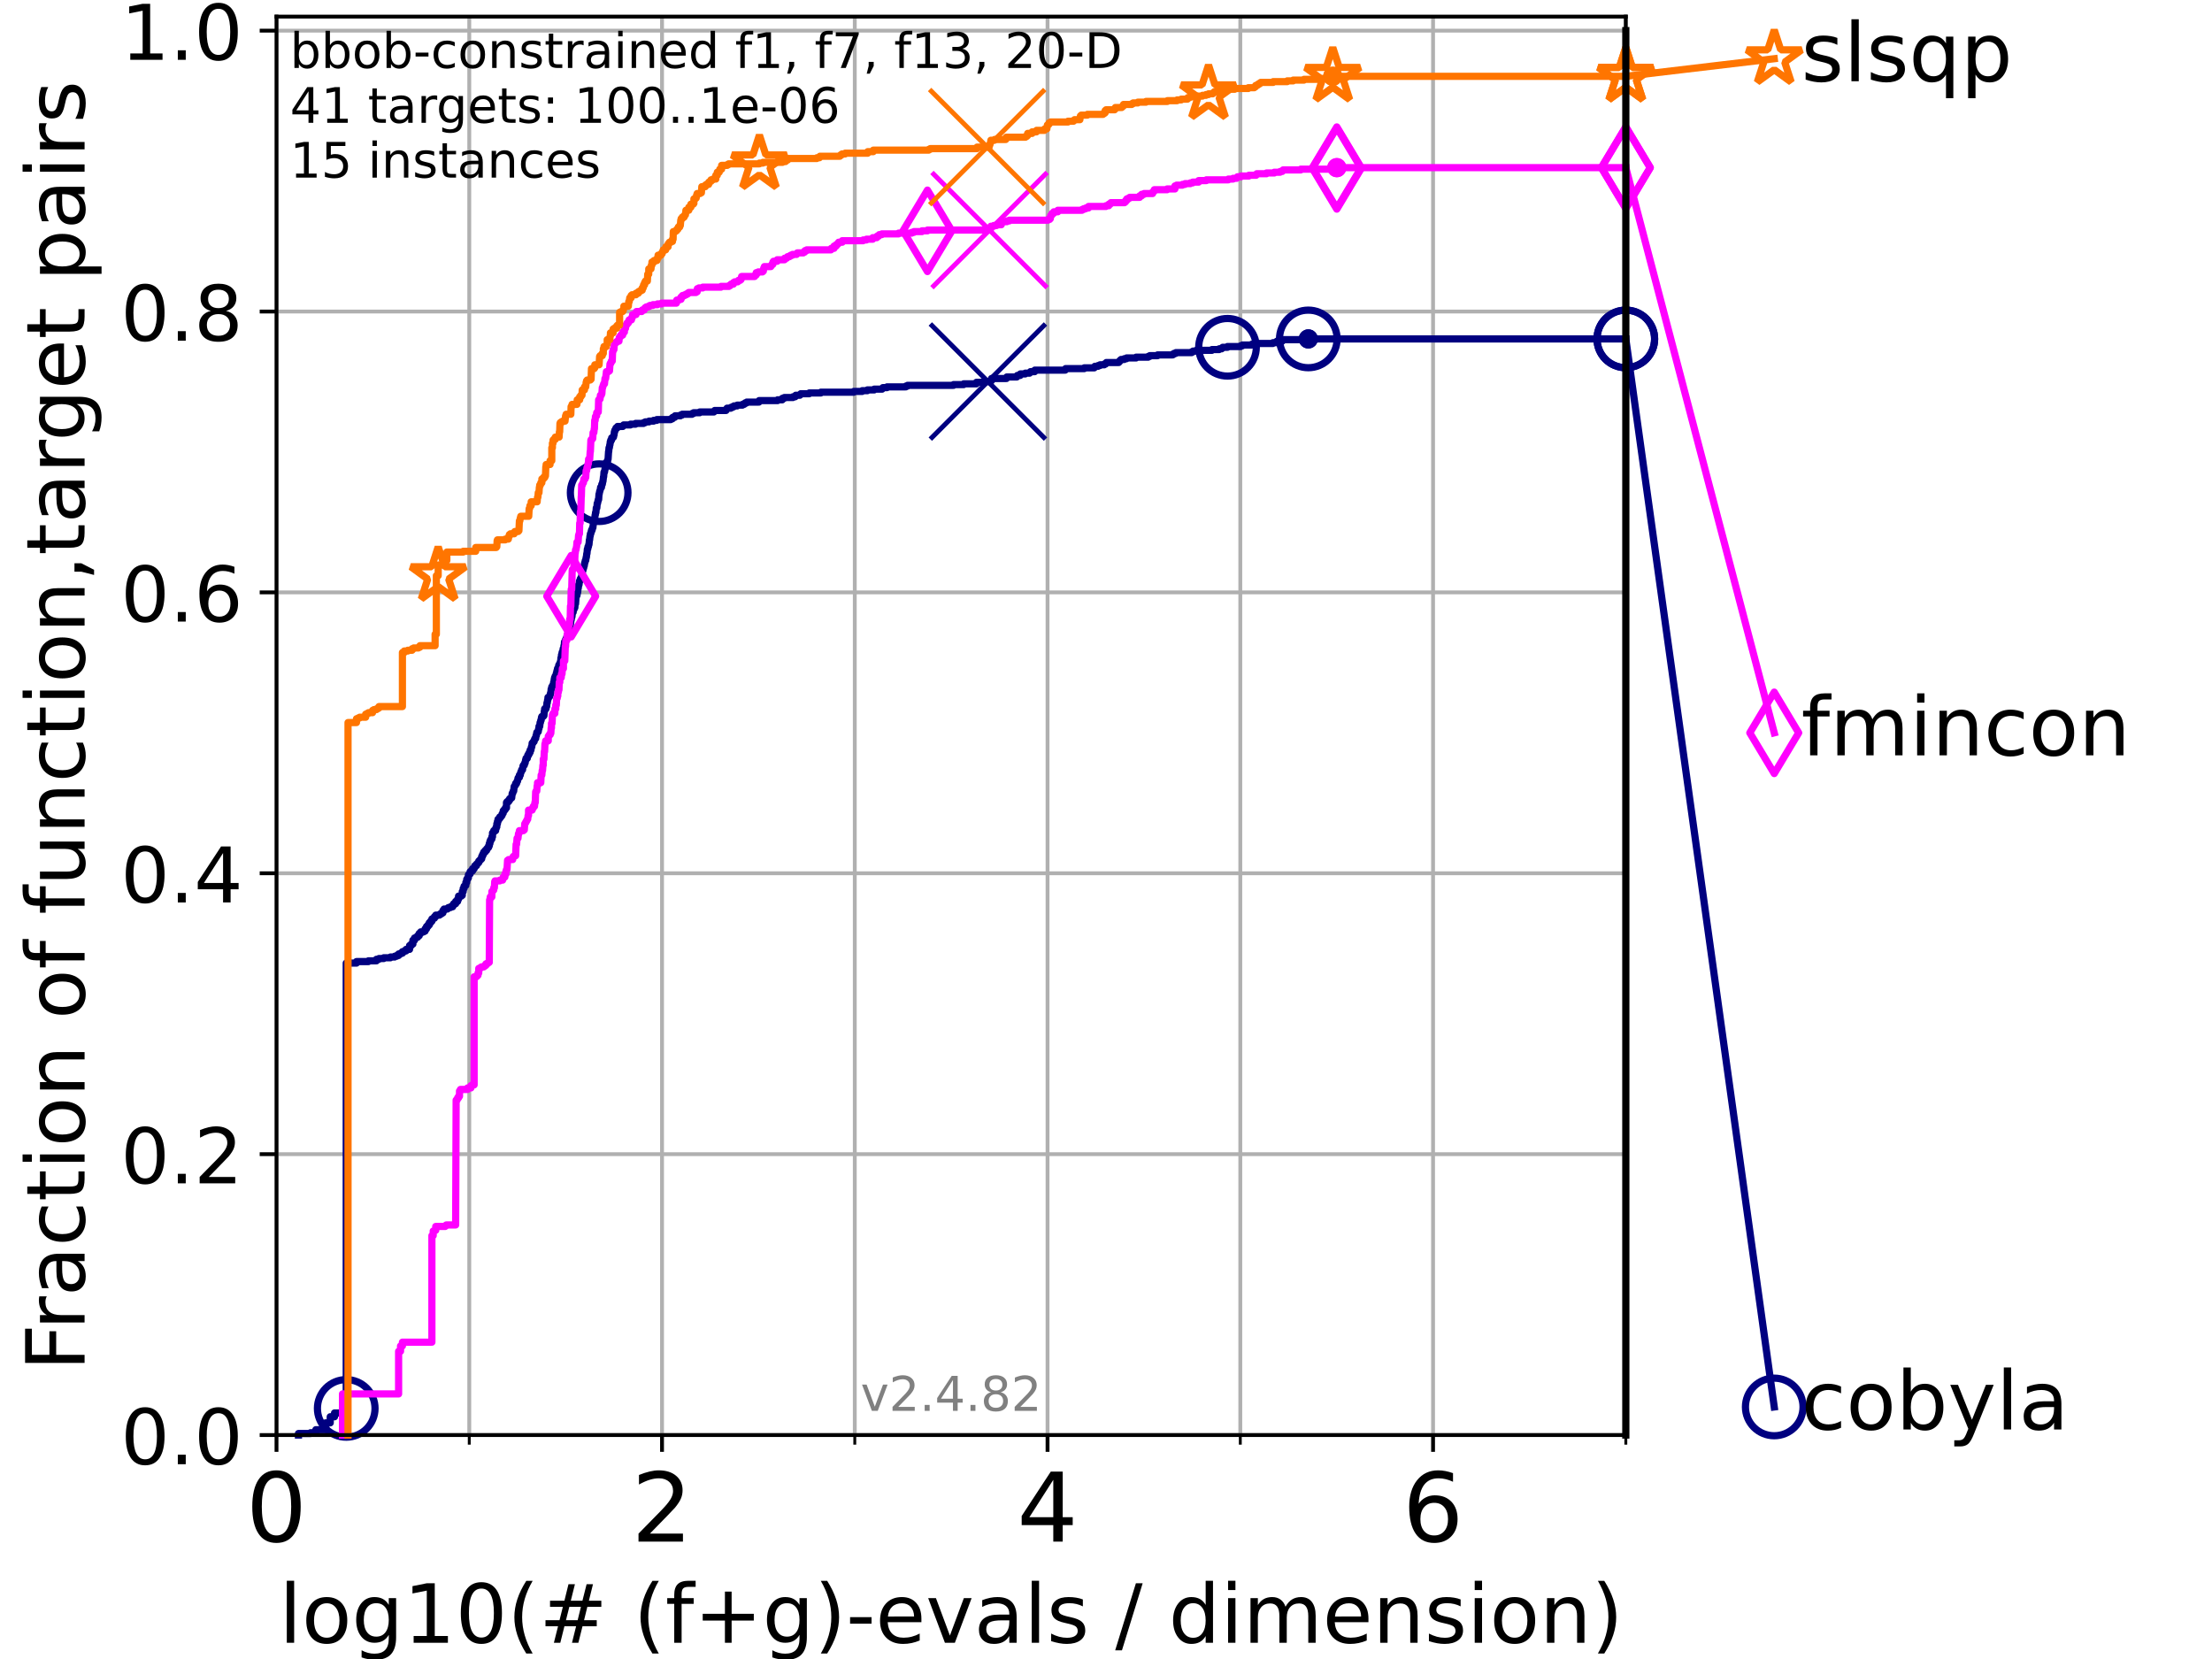 <?xml version="1.0" encoding="utf-8" standalone="no"?>
<!DOCTYPE svg PUBLIC "-//W3C//DTD SVG 1.1//EN"
  "http://www.w3.org/Graphics/SVG/1.1/DTD/svg11.dtd">
<!-- Created with matplotlib (https://matplotlib.org/) -->
<svg height="345.6pt" version="1.1" viewBox="0 0 460.8 345.6" width="460.8pt" xmlns="http://www.w3.org/2000/svg" xmlns:xlink="http://www.w3.org/1999/xlink">
 <defs>
  <style type="text/css">*{stroke-linecap:butt;stroke-linejoin:round;}</style>
 </defs>
 <g id="figure_1">
  <g id="patch_1">
   <path d="M 0 345.6 
L 460.8 345.6 
L 460.8 0 
L 0 0 
z
" style="fill:#ffffff;"/>
  </g>
  <g id="axes_1">
   <g id="patch_2">
    <path d="M 57.6 298.944 
L 338.688 298.944 
L 338.688 3.456 
L 57.6 3.456 
z
" style="fill:#ffffff;"/>
   </g>
   <g id="matplotlib.axis_1">
    <g id="xtick_1">
     <g id="line2d_1">
      <path clip-path="url(#pe6fc7fb734)" d="M 57.6 298.944 
L 57.6 3.456 
" style="fill:none;stroke:#b0b0b0;stroke-linecap:square;stroke-width:0.8;"/>
     </g>
     <g id="line2d_2">
      <defs>
       <path d="M 0 0 
L 0 3.5 
" id="m4bf115d3e9" style="stroke:#000000;stroke-width:0.8;"/>
      </defs>
      <g>
       <use style="stroke:#000000;stroke-width:0.8;" x="57.6" xlink:href="#m4bf115d3e9" y="298.944"/>
      </g>
     </g>
     <g id="text_1">
      <!-- 0 -->
      <g transform="translate(51.237 321.141)scale(0.2 -0.2)">
       <defs>
        <path d="M 31.781 66.406 
Q 24.172 66.406 20.328 58.906 
Q 16.5 51.422 16.5 36.375 
Q 16.5 21.391 20.328 13.891 
Q 24.172 6.391 31.781 6.391 
Q 39.453 6.391 43.281 13.891 
Q 47.125 21.391 47.125 36.375 
Q 47.125 51.422 43.281 58.906 
Q 39.453 66.406 31.781 66.406 
z
M 31.781 74.219 
Q 44.047 74.219 50.516 64.516 
Q 56.984 54.828 56.984 36.375 
Q 56.984 17.969 50.516 8.266 
Q 44.047 -1.422 31.781 -1.422 
Q 19.531 -1.422 13.062 8.266 
Q 6.594 17.969 6.594 36.375 
Q 6.594 54.828 13.062 64.516 
Q 19.531 74.219 31.781 74.219 
z
" id="DejaVuSans-48"/>
       </defs>
       <use xlink:href="#DejaVuSans-48"/>
      </g>
     </g>
    </g>
    <g id="xtick_2">
     <g id="line2d_3">
      <path clip-path="url(#pe6fc7fb734)" d="M 137.911 298.944 
L 137.911 3.456 
" style="fill:none;stroke:#b0b0b0;stroke-linecap:square;stroke-width:0.8;"/>
     </g>
     <g id="line2d_4">
      <g>
       <use style="stroke:#000000;stroke-width:0.8;" x="137.911" xlink:href="#m4bf115d3e9" y="298.944"/>
      </g>
     </g>
     <g id="text_2">
      <!-- 2 -->
      <g transform="translate(131.548 321.141)scale(0.2 -0.2)">
       <defs>
        <path d="M 19.188 8.297 
L 53.609 8.297 
L 53.609 0 
L 7.328 0 
L 7.328 8.297 
Q 12.938 14.109 22.625 23.891 
Q 32.328 33.688 34.812 36.531 
Q 39.547 41.844 41.422 45.531 
Q 43.312 49.219 43.312 52.781 
Q 43.312 58.594 39.234 62.25 
Q 35.156 65.922 28.609 65.922 
Q 23.969 65.922 18.812 64.312 
Q 13.672 62.703 7.812 59.422 
L 7.812 69.391 
Q 13.766 71.781 18.938 73 
Q 24.125 74.219 28.422 74.219 
Q 39.75 74.219 46.484 68.547 
Q 53.219 62.891 53.219 53.422 
Q 53.219 48.922 51.531 44.891 
Q 49.859 40.875 45.406 35.406 
Q 44.188 33.984 37.641 27.219 
Q 31.109 20.453 19.188 8.297 
z
" id="DejaVuSans-50"/>
       </defs>
       <use xlink:href="#DejaVuSans-50"/>
      </g>
     </g>
    </g>
    <g id="xtick_3">
     <g id="line2d_5">
      <path clip-path="url(#pe6fc7fb734)" d="M 218.222 298.944 
L 218.222 3.456 
" style="fill:none;stroke:#b0b0b0;stroke-linecap:square;stroke-width:0.8;"/>
     </g>
     <g id="line2d_6">
      <g>
       <use style="stroke:#000000;stroke-width:0.8;" x="218.222" xlink:href="#m4bf115d3e9" y="298.944"/>
      </g>
     </g>
     <g id="text_3">
      <!-- 4 -->
      <g transform="translate(211.859 321.141)scale(0.2 -0.2)">
       <defs>
        <path d="M 37.797 64.312 
L 12.891 25.391 
L 37.797 25.391 
z
M 35.203 72.906 
L 47.609 72.906 
L 47.609 25.391 
L 58.016 25.391 
L 58.016 17.188 
L 47.609 17.188 
L 47.609 0 
L 37.797 0 
L 37.797 17.188 
L 4.891 17.188 
L 4.891 26.703 
z
" id="DejaVuSans-52"/>
       </defs>
       <use xlink:href="#DejaVuSans-52"/>
      </g>
     </g>
    </g>
    <g id="xtick_4">
     <g id="line2d_7">
      <path clip-path="url(#pe6fc7fb734)" d="M 298.533 298.944 
L 298.533 3.456 
" style="fill:none;stroke:#b0b0b0;stroke-linecap:square;stroke-width:0.8;"/>
     </g>
     <g id="line2d_8">
      <g>
       <use style="stroke:#000000;stroke-width:0.8;" x="298.533" xlink:href="#m4bf115d3e9" y="298.944"/>
      </g>
     </g>
     <g id="text_4">
      <!-- 6 -->
      <g transform="translate(292.17 321.141)scale(0.2 -0.2)">
       <defs>
        <path d="M 33.016 40.375 
Q 26.375 40.375 22.484 35.828 
Q 18.609 31.297 18.609 23.391 
Q 18.609 15.531 22.484 10.953 
Q 26.375 6.391 33.016 6.391 
Q 39.656 6.391 43.531 10.953 
Q 47.406 15.531 47.406 23.391 
Q 47.406 31.297 43.531 35.828 
Q 39.656 40.375 33.016 40.375 
z
M 52.594 71.297 
L 52.594 62.312 
Q 48.875 64.062 45.094 64.984 
Q 41.312 65.922 37.594 65.922 
Q 27.828 65.922 22.672 59.328 
Q 17.531 52.734 16.797 39.406 
Q 19.672 43.656 24.016 45.922 
Q 28.375 48.188 33.594 48.188 
Q 44.578 48.188 50.953 41.516 
Q 57.328 34.859 57.328 23.391 
Q 57.328 12.156 50.688 5.359 
Q 44.047 -1.422 33.016 -1.422 
Q 20.359 -1.422 13.672 8.266 
Q 6.984 17.969 6.984 36.375 
Q 6.984 53.656 15.188 63.938 
Q 23.391 74.219 37.203 74.219 
Q 40.922 74.219 44.703 73.484 
Q 48.484 72.75 52.594 71.297 
z
" id="DejaVuSans-54"/>
       </defs>
       <use xlink:href="#DejaVuSans-54"/>
      </g>
     </g>
    </g>
    <g id="xtick_5">
     <g id="line2d_9">
      <path clip-path="url(#pe6fc7fb734)" d="M 97.755 298.944 
L 97.755 3.456 
" style="fill:none;stroke:#b0b0b0;stroke-linecap:square;stroke-width:0.8;"/>
     </g>
     <g id="line2d_10">
      <defs>
       <path d="M 0 0 
L 0 2 
" id="med1438e87e" style="stroke:#000000;stroke-width:0.6;"/>
      </defs>
      <g>
       <use style="stroke:#000000;stroke-width:0.6;" x="97.755" xlink:href="#med1438e87e" y="298.944"/>
      </g>
     </g>
    </g>
    <g id="xtick_6">
     <g id="line2d_11">
      <path clip-path="url(#pe6fc7fb734)" d="M 178.066 298.944 
L 178.066 3.456 
" style="fill:none;stroke:#b0b0b0;stroke-linecap:square;stroke-width:0.8;"/>
     </g>
     <g id="line2d_12">
      <g>
       <use style="stroke:#000000;stroke-width:0.6;" x="178.066" xlink:href="#med1438e87e" y="298.944"/>
      </g>
     </g>
    </g>
    <g id="xtick_7">
     <g id="line2d_13">
      <path clip-path="url(#pe6fc7fb734)" d="M 258.377 298.944 
L 258.377 3.456 
" style="fill:none;stroke:#b0b0b0;stroke-linecap:square;stroke-width:0.8;"/>
     </g>
     <g id="line2d_14">
      <g>
       <use style="stroke:#000000;stroke-width:0.6;" x="258.377" xlink:href="#med1438e87e" y="298.944"/>
      </g>
     </g>
    </g>
    <g id="xtick_8">
     <g id="line2d_15">
      <path clip-path="url(#pe6fc7fb734)" d="M 338.688 298.944 
L 338.688 3.456 
" style="fill:none;stroke:#b0b0b0;stroke-linecap:square;stroke-width:0.8;"/>
     </g>
     <g id="line2d_16">
      <g>
       <use style="stroke:#000000;stroke-width:0.6;" x="338.688" xlink:href="#med1438e87e" y="298.944"/>
      </g>
     </g>
    </g>
    <g id="text_5">
     <!-- log10(# (f+g)-evals / dimension) -->
     <g transform="translate(58.145 342.218)scale(0.17 -0.17)">
      <defs>
       <path d="M 9.422 75.984 
L 18.406 75.984 
L 18.406 0 
L 9.422 0 
z
" id="DejaVuSans-108"/>
       <path d="M 30.609 48.391 
Q 23.391 48.391 19.188 42.75 
Q 14.984 37.109 14.984 27.297 
Q 14.984 17.484 19.156 11.844 
Q 23.344 6.203 30.609 6.203 
Q 37.797 6.203 41.984 11.859 
Q 46.188 17.531 46.188 27.297 
Q 46.188 37.016 41.984 42.703 
Q 37.797 48.391 30.609 48.391 
z
M 30.609 56 
Q 42.328 56 49.016 48.375 
Q 55.719 40.766 55.719 27.297 
Q 55.719 13.875 49.016 6.219 
Q 42.328 -1.422 30.609 -1.422 
Q 18.844 -1.422 12.172 6.219 
Q 5.516 13.875 5.516 27.297 
Q 5.516 40.766 12.172 48.375 
Q 18.844 56 30.609 56 
z
" id="DejaVuSans-111"/>
       <path d="M 45.406 27.984 
Q 45.406 37.75 41.375 43.109 
Q 37.359 48.484 30.078 48.484 
Q 22.859 48.484 18.828 43.109 
Q 14.797 37.75 14.797 27.984 
Q 14.797 18.266 18.828 12.891 
Q 22.859 7.516 30.078 7.516 
Q 37.359 7.516 41.375 12.891 
Q 45.406 18.266 45.406 27.984 
z
M 54.391 6.781 
Q 54.391 -7.172 48.188 -13.984 
Q 42 -20.797 29.203 -20.797 
Q 24.469 -20.797 20.266 -20.094 
Q 16.062 -19.391 12.109 -17.922 
L 12.109 -9.188 
Q 16.062 -11.328 19.922 -12.344 
Q 23.781 -13.375 27.781 -13.375 
Q 36.625 -13.375 41.016 -8.766 
Q 45.406 -4.156 45.406 5.172 
L 45.406 9.625 
Q 42.625 4.781 38.281 2.391 
Q 33.938 0 27.875 0 
Q 17.828 0 11.672 7.656 
Q 5.516 15.328 5.516 27.984 
Q 5.516 40.672 11.672 48.328 
Q 17.828 56 27.875 56 
Q 33.938 56 38.281 53.609 
Q 42.625 51.219 45.406 46.391 
L 45.406 54.688 
L 54.391 54.688 
z
" id="DejaVuSans-103"/>
       <path d="M 12.406 8.297 
L 28.516 8.297 
L 28.516 63.922 
L 10.984 60.406 
L 10.984 69.391 
L 28.422 72.906 
L 38.281 72.906 
L 38.281 8.297 
L 54.391 8.297 
L 54.391 0 
L 12.406 0 
z
" id="DejaVuSans-49"/>
       <path d="M 31 75.875 
Q 24.469 64.656 21.281 53.656 
Q 18.109 42.672 18.109 31.391 
Q 18.109 20.125 21.312 9.062 
Q 24.516 -2 31 -13.188 
L 23.188 -13.188 
Q 15.875 -1.703 12.234 9.375 
Q 8.594 20.453 8.594 31.391 
Q 8.594 42.281 12.203 53.312 
Q 15.828 64.359 23.188 75.875 
z
" id="DejaVuSans-40"/>
       <path d="M 51.125 44 
L 36.922 44 
L 32.812 27.688 
L 47.125 27.688 
z
M 43.797 71.781 
L 38.719 51.516 
L 52.984 51.516 
L 58.109 71.781 
L 65.922 71.781 
L 60.891 51.516 
L 76.125 51.516 
L 76.125 44 
L 58.984 44 
L 54.984 27.688 
L 70.516 27.688 
L 70.516 20.219 
L 53.078 20.219 
L 48 0 
L 40.188 0 
L 45.219 20.219 
L 30.906 20.219 
L 25.875 0 
L 18.016 0 
L 23.094 20.219 
L 7.719 20.219 
L 7.719 27.688 
L 24.906 27.688 
L 29 44 
L 13.281 44 
L 13.281 51.516 
L 30.906 51.516 
L 35.891 71.781 
z
" id="DejaVuSans-35"/>
       <path id="DejaVuSans-32"/>
       <path d="M 37.109 75.984 
L 37.109 68.5 
L 28.516 68.5 
Q 23.688 68.5 21.797 66.547 
Q 19.922 64.594 19.922 59.516 
L 19.922 54.688 
L 34.719 54.688 
L 34.719 47.703 
L 19.922 47.703 
L 19.922 0 
L 10.891 0 
L 10.891 47.703 
L 2.297 47.703 
L 2.297 54.688 
L 10.891 54.688 
L 10.891 58.5 
Q 10.891 67.625 15.141 71.797 
Q 19.391 75.984 28.609 75.984 
z
" id="DejaVuSans-102"/>
       <path d="M 46 62.703 
L 46 35.5 
L 73.188 35.5 
L 73.188 27.203 
L 46 27.203 
L 46 0 
L 37.797 0 
L 37.797 27.203 
L 10.594 27.203 
L 10.594 35.5 
L 37.797 35.5 
L 37.797 62.703 
z
" id="DejaVuSans-43"/>
       <path d="M 8.016 75.875 
L 15.828 75.875 
Q 23.141 64.359 26.781 53.312 
Q 30.422 42.281 30.422 31.391 
Q 30.422 20.453 26.781 9.375 
Q 23.141 -1.703 15.828 -13.188 
L 8.016 -13.188 
Q 14.5 -2 17.703 9.062 
Q 20.906 20.125 20.906 31.391 
Q 20.906 42.672 17.703 53.656 
Q 14.5 64.656 8.016 75.875 
z
" id="DejaVuSans-41"/>
       <path d="M 4.891 31.391 
L 31.203 31.391 
L 31.203 23.391 
L 4.891 23.391 
z
" id="DejaVuSans-45"/>
       <path d="M 56.203 29.594 
L 56.203 25.203 
L 14.891 25.203 
Q 15.484 15.922 20.484 11.062 
Q 25.484 6.203 34.422 6.203 
Q 39.594 6.203 44.453 7.469 
Q 49.312 8.734 54.109 11.281 
L 54.109 2.781 
Q 49.266 0.734 44.188 -0.344 
Q 39.109 -1.422 33.891 -1.422 
Q 20.797 -1.422 13.156 6.188 
Q 5.516 13.812 5.516 26.812 
Q 5.516 40.234 12.766 48.109 
Q 20.016 56 32.328 56 
Q 43.359 56 49.781 48.891 
Q 56.203 41.797 56.203 29.594 
z
M 47.219 32.234 
Q 47.125 39.594 43.094 43.984 
Q 39.062 48.391 32.422 48.391 
Q 24.906 48.391 20.391 44.141 
Q 15.875 39.891 15.188 32.172 
z
" id="DejaVuSans-101"/>
       <path d="M 2.984 54.688 
L 12.5 54.688 
L 29.594 8.797 
L 46.688 54.688 
L 56.203 54.688 
L 35.688 0 
L 23.484 0 
z
" id="DejaVuSans-118"/>
       <path d="M 34.281 27.484 
Q 23.391 27.484 19.188 25 
Q 14.984 22.516 14.984 16.5 
Q 14.984 11.719 18.141 8.906 
Q 21.297 6.109 26.703 6.109 
Q 34.188 6.109 38.703 11.406 
Q 43.219 16.703 43.219 25.484 
L 43.219 27.484 
z
M 52.203 31.203 
L 52.203 0 
L 43.219 0 
L 43.219 8.297 
Q 40.141 3.328 35.547 0.953 
Q 30.953 -1.422 24.312 -1.422 
Q 15.922 -1.422 10.953 3.297 
Q 6 8.016 6 15.922 
Q 6 25.141 12.172 29.828 
Q 18.359 34.516 30.609 34.516 
L 43.219 34.516 
L 43.219 35.406 
Q 43.219 41.609 39.141 45 
Q 35.062 48.391 27.688 48.391 
Q 23 48.391 18.547 47.266 
Q 14.109 46.141 10.016 43.891 
L 10.016 52.203 
Q 14.938 54.109 19.578 55.047 
Q 24.219 56 28.609 56 
Q 40.484 56 46.344 49.844 
Q 52.203 43.703 52.203 31.203 
z
" id="DejaVuSans-97"/>
       <path d="M 44.281 53.078 
L 44.281 44.578 
Q 40.484 46.531 36.375 47.5 
Q 32.281 48.484 27.875 48.484 
Q 21.188 48.484 17.844 46.438 
Q 14.5 44.391 14.5 40.281 
Q 14.5 37.156 16.891 35.375 
Q 19.281 33.594 26.516 31.984 
L 29.594 31.297 
Q 39.156 29.25 43.188 25.516 
Q 47.219 21.781 47.219 15.094 
Q 47.219 7.469 41.188 3.016 
Q 35.156 -1.422 24.609 -1.422 
Q 20.219 -1.422 15.453 -0.562 
Q 10.688 0.297 5.422 2 
L 5.422 11.281 
Q 10.406 8.688 15.234 7.391 
Q 20.062 6.109 24.812 6.109 
Q 31.156 6.109 34.562 8.281 
Q 37.984 10.453 37.984 14.406 
Q 37.984 18.062 35.516 20.016 
Q 33.062 21.969 24.703 23.781 
L 21.578 24.516 
Q 13.234 26.266 9.516 29.906 
Q 5.812 33.547 5.812 39.891 
Q 5.812 47.609 11.281 51.797 
Q 16.75 56 26.812 56 
Q 31.781 56 36.172 55.266 
Q 40.578 54.547 44.281 53.078 
z
" id="DejaVuSans-115"/>
       <path d="M 25.391 72.906 
L 33.688 72.906 
L 8.297 -9.281 
L 0 -9.281 
z
" id="DejaVuSans-47"/>
       <path d="M 45.406 46.391 
L 45.406 75.984 
L 54.391 75.984 
L 54.391 0 
L 45.406 0 
L 45.406 8.203 
Q 42.578 3.328 38.25 0.953 
Q 33.938 -1.422 27.875 -1.422 
Q 17.969 -1.422 11.734 6.484 
Q 5.516 14.406 5.516 27.297 
Q 5.516 40.188 11.734 48.094 
Q 17.969 56 27.875 56 
Q 33.938 56 38.25 53.625 
Q 42.578 51.266 45.406 46.391 
z
M 14.797 27.297 
Q 14.797 17.391 18.875 11.75 
Q 22.953 6.109 30.078 6.109 
Q 37.203 6.109 41.297 11.75 
Q 45.406 17.391 45.406 27.297 
Q 45.406 37.203 41.297 42.844 
Q 37.203 48.484 30.078 48.484 
Q 22.953 48.484 18.875 42.844 
Q 14.797 37.203 14.797 27.297 
z
" id="DejaVuSans-100"/>
       <path d="M 9.422 54.688 
L 18.406 54.688 
L 18.406 0 
L 9.422 0 
z
M 9.422 75.984 
L 18.406 75.984 
L 18.406 64.594 
L 9.422 64.594 
z
" id="DejaVuSans-105"/>
       <path d="M 52 44.188 
Q 55.375 50.25 60.062 53.125 
Q 64.75 56 71.094 56 
Q 79.641 56 84.281 50.016 
Q 88.922 44.047 88.922 33.016 
L 88.922 0 
L 79.891 0 
L 79.891 32.719 
Q 79.891 40.578 77.094 44.375 
Q 74.312 48.188 68.609 48.188 
Q 61.625 48.188 57.562 43.547 
Q 53.516 38.922 53.516 30.906 
L 53.516 0 
L 44.484 0 
L 44.484 32.719 
Q 44.484 40.625 41.703 44.406 
Q 38.922 48.188 33.109 48.188 
Q 26.219 48.188 22.156 43.531 
Q 18.109 38.875 18.109 30.906 
L 18.109 0 
L 9.078 0 
L 9.078 54.688 
L 18.109 54.688 
L 18.109 46.188 
Q 21.188 51.219 25.484 53.609 
Q 29.781 56 35.688 56 
Q 41.656 56 45.828 52.969 
Q 50 49.953 52 44.188 
z
" id="DejaVuSans-109"/>
       <path d="M 54.891 33.016 
L 54.891 0 
L 45.906 0 
L 45.906 32.719 
Q 45.906 40.484 42.875 44.328 
Q 39.844 48.188 33.797 48.188 
Q 26.516 48.188 22.312 43.547 
Q 18.109 38.922 18.109 30.906 
L 18.109 0 
L 9.078 0 
L 9.078 54.688 
L 18.109 54.688 
L 18.109 46.188 
Q 21.344 51.125 25.703 53.562 
Q 30.078 56 35.797 56 
Q 45.219 56 50.047 50.172 
Q 54.891 44.344 54.891 33.016 
z
" id="DejaVuSans-110"/>
      </defs>
      <use xlink:href="#DejaVuSans-108"/>
      <use x="27.783" xlink:href="#DejaVuSans-111"/>
      <use x="88.965" xlink:href="#DejaVuSans-103"/>
      <use x="152.441" xlink:href="#DejaVuSans-49"/>
      <use x="216.064" xlink:href="#DejaVuSans-48"/>
      <use x="279.688" xlink:href="#DejaVuSans-40"/>
      <use x="318.701" xlink:href="#DejaVuSans-35"/>
      <use x="402.49" xlink:href="#DejaVuSans-32"/>
      <use x="434.277" xlink:href="#DejaVuSans-40"/>
      <use x="473.291" xlink:href="#DejaVuSans-102"/>
      <use x="508.496" xlink:href="#DejaVuSans-43"/>
      <use x="592.285" xlink:href="#DejaVuSans-103"/>
      <use x="655.762" xlink:href="#DejaVuSans-41"/>
      <use x="694.775" xlink:href="#DejaVuSans-45"/>
      <use x="730.859" xlink:href="#DejaVuSans-101"/>
      <use x="792.383" xlink:href="#DejaVuSans-118"/>
      <use x="851.562" xlink:href="#DejaVuSans-97"/>
      <use x="912.842" xlink:href="#DejaVuSans-108"/>
      <use x="940.625" xlink:href="#DejaVuSans-115"/>
      <use x="992.725" xlink:href="#DejaVuSans-32"/>
      <use x="1024.512" xlink:href="#DejaVuSans-47"/>
      <use x="1058.203" xlink:href="#DejaVuSans-32"/>
      <use x="1089.99" xlink:href="#DejaVuSans-100"/>
      <use x="1153.467" xlink:href="#DejaVuSans-105"/>
      <use x="1181.25" xlink:href="#DejaVuSans-109"/>
      <use x="1278.662" xlink:href="#DejaVuSans-101"/>
      <use x="1340.186" xlink:href="#DejaVuSans-110"/>
      <use x="1403.564" xlink:href="#DejaVuSans-115"/>
      <use x="1455.664" xlink:href="#DejaVuSans-105"/>
      <use x="1483.447" xlink:href="#DejaVuSans-111"/>
      <use x="1544.629" xlink:href="#DejaVuSans-110"/>
      <use x="1608.008" xlink:href="#DejaVuSans-41"/>
     </g>
    </g>
   </g>
   <g id="matplotlib.axis_2">
    <g id="ytick_1">
     <g id="line2d_17">
      <path clip-path="url(#pe6fc7fb734)" d="M 57.6 298.944 
L 338.688 298.944 
" style="fill:none;stroke:#b0b0b0;stroke-linecap:square;stroke-width:0.8;"/>
     </g>
     <g id="line2d_18">
      <defs>
       <path d="M 0 0 
L -3.5 0 
" id="m8432098720" style="stroke:#000000;stroke-width:0.8;"/>
      </defs>
      <g>
       <use style="stroke:#000000;stroke-width:0.8;" x="57.6" xlink:href="#m8432098720" y="298.944"/>
      </g>
     </g>
     <g id="text_6">
      <!-- 0.0 -->
      <g transform="translate(25.155 305.023)scale(0.16 -0.16)">
       <defs>
        <path d="M 10.688 12.406 
L 21 12.406 
L 21 0 
L 10.688 0 
z
" id="DejaVuSans-46"/>
       </defs>
       <use xlink:href="#DejaVuSans-48"/>
       <use x="63.623" xlink:href="#DejaVuSans-46"/>
       <use x="95.41" xlink:href="#DejaVuSans-48"/>
      </g>
     </g>
    </g>
    <g id="ytick_2">
     <g id="line2d_19">
      <path clip-path="url(#pe6fc7fb734)" d="M 57.6 240.432 
L 338.688 240.432 
" style="fill:none;stroke:#b0b0b0;stroke-linecap:square;stroke-width:0.8;"/>
     </g>
     <g id="line2d_20">
      <g>
       <use style="stroke:#000000;stroke-width:0.8;" x="57.6" xlink:href="#m8432098720" y="240.432"/>
      </g>
     </g>
     <g id="text_7">
      <!-- 0.2 -->
      <g transform="translate(25.155 246.51)scale(0.16 -0.16)">
       <use xlink:href="#DejaVuSans-48"/>
       <use x="63.623" xlink:href="#DejaVuSans-46"/>
       <use x="95.41" xlink:href="#DejaVuSans-50"/>
      </g>
     </g>
    </g>
    <g id="ytick_3">
     <g id="line2d_21">
      <path clip-path="url(#pe6fc7fb734)" d="M 57.6 181.919 
L 338.688 181.919 
" style="fill:none;stroke:#b0b0b0;stroke-linecap:square;stroke-width:0.8;"/>
     </g>
     <g id="line2d_22">
      <g>
       <use style="stroke:#000000;stroke-width:0.8;" x="57.6" xlink:href="#m8432098720" y="181.919"/>
      </g>
     </g>
     <g id="text_8">
      <!-- 0.4 -->
      <g transform="translate(25.155 187.998)scale(0.16 -0.16)">
       <use xlink:href="#DejaVuSans-48"/>
       <use x="63.623" xlink:href="#DejaVuSans-46"/>
       <use x="95.41" xlink:href="#DejaVuSans-52"/>
      </g>
     </g>
    </g>
    <g id="ytick_4">
     <g id="line2d_23">
      <path clip-path="url(#pe6fc7fb734)" d="M 57.6 123.407 
L 338.688 123.407 
" style="fill:none;stroke:#b0b0b0;stroke-linecap:square;stroke-width:0.8;"/>
     </g>
     <g id="line2d_24">
      <g>
       <use style="stroke:#000000;stroke-width:0.8;" x="57.6" xlink:href="#m8432098720" y="123.407"/>
      </g>
     </g>
     <g id="text_9">
      <!-- 0.6 -->
      <g transform="translate(25.155 129.485)scale(0.16 -0.16)">
       <use xlink:href="#DejaVuSans-48"/>
       <use x="63.623" xlink:href="#DejaVuSans-46"/>
       <use x="95.41" xlink:href="#DejaVuSans-54"/>
      </g>
     </g>
    </g>
    <g id="ytick_5">
     <g id="line2d_25">
      <path clip-path="url(#pe6fc7fb734)" d="M 57.6 64.894 
L 338.688 64.894 
" style="fill:none;stroke:#b0b0b0;stroke-linecap:square;stroke-width:0.8;"/>
     </g>
     <g id="line2d_26">
      <g>
       <use style="stroke:#000000;stroke-width:0.8;" x="57.6" xlink:href="#m8432098720" y="64.894"/>
      </g>
     </g>
     <g id="text_10">
      <!-- 0.8 -->
      <g transform="translate(25.155 70.973)scale(0.16 -0.16)">
       <defs>
        <path d="M 31.781 34.625 
Q 24.75 34.625 20.719 30.859 
Q 16.703 27.094 16.703 20.516 
Q 16.703 13.922 20.719 10.156 
Q 24.75 6.391 31.781 6.391 
Q 38.812 6.391 42.859 10.172 
Q 46.922 13.969 46.922 20.516 
Q 46.922 27.094 42.891 30.859 
Q 38.875 34.625 31.781 34.625 
z
M 21.922 38.812 
Q 15.578 40.375 12.031 44.719 
Q 8.5 49.078 8.5 55.328 
Q 8.5 64.062 14.719 69.141 
Q 20.953 74.219 31.781 74.219 
Q 42.672 74.219 48.875 69.141 
Q 55.078 64.062 55.078 55.328 
Q 55.078 49.078 51.531 44.719 
Q 48 40.375 41.703 38.812 
Q 48.828 37.156 52.797 32.312 
Q 56.781 27.484 56.781 20.516 
Q 56.781 9.906 50.312 4.234 
Q 43.844 -1.422 31.781 -1.422 
Q 19.734 -1.422 13.25 4.234 
Q 6.781 9.906 6.781 20.516 
Q 6.781 27.484 10.781 32.312 
Q 14.797 37.156 21.922 38.812 
z
M 18.312 54.391 
Q 18.312 48.734 21.844 45.562 
Q 25.391 42.391 31.781 42.391 
Q 38.141 42.391 41.719 45.562 
Q 45.312 48.734 45.312 54.391 
Q 45.312 60.062 41.719 63.234 
Q 38.141 66.406 31.781 66.406 
Q 25.391 66.406 21.844 63.234 
Q 18.312 60.062 18.312 54.391 
z
" id="DejaVuSans-56"/>
       </defs>
       <use xlink:href="#DejaVuSans-48"/>
       <use x="63.623" xlink:href="#DejaVuSans-46"/>
       <use x="95.41" xlink:href="#DejaVuSans-56"/>
      </g>
     </g>
    </g>
    <g id="ytick_6">
     <g id="line2d_27">
      <path clip-path="url(#pe6fc7fb734)" d="M 57.6 6.382 
L 338.688 6.382 
" style="fill:none;stroke:#b0b0b0;stroke-linecap:square;stroke-width:0.8;"/>
     </g>
     <g id="line2d_28">
      <g>
       <use style="stroke:#000000;stroke-width:0.8;" x="57.6" xlink:href="#m8432098720" y="6.382"/>
      </g>
     </g>
     <g id="text_11">
      <!-- 1.0 -->
      <g transform="translate(25.155 12.46)scale(0.16 -0.16)">
       <use xlink:href="#DejaVuSans-49"/>
       <use x="63.623" xlink:href="#DejaVuSans-46"/>
       <use x="95.41" xlink:href="#DejaVuSans-48"/>
      </g>
     </g>
    </g>
    <g id="text_12">
     <!-- Fraction of function,target pairs -->
     <g transform="translate(17.62 285.585)rotate(-90)scale(0.17 -0.17)">
      <defs>
       <path d="M 9.812 72.906 
L 51.703 72.906 
L 51.703 64.594 
L 19.672 64.594 
L 19.672 43.109 
L 48.578 43.109 
L 48.578 34.812 
L 19.672 34.812 
L 19.672 0 
L 9.812 0 
z
" id="DejaVuSans-70"/>
       <path d="M 41.109 46.297 
Q 39.594 47.172 37.812 47.578 
Q 36.031 48 33.891 48 
Q 26.266 48 22.188 43.047 
Q 18.109 38.094 18.109 28.812 
L 18.109 0 
L 9.078 0 
L 9.078 54.688 
L 18.109 54.688 
L 18.109 46.188 
Q 20.953 51.172 25.484 53.578 
Q 30.031 56 36.531 56 
Q 37.453 56 38.578 55.875 
Q 39.703 55.766 41.062 55.516 
z
" id="DejaVuSans-114"/>
       <path d="M 48.781 52.594 
L 48.781 44.188 
Q 44.969 46.297 41.141 47.344 
Q 37.312 48.391 33.406 48.391 
Q 24.656 48.391 19.812 42.844 
Q 14.984 37.312 14.984 27.297 
Q 14.984 17.281 19.812 11.734 
Q 24.656 6.203 33.406 6.203 
Q 37.312 6.203 41.141 7.25 
Q 44.969 8.297 48.781 10.406 
L 48.781 2.094 
Q 45.016 0.344 40.984 -0.531 
Q 36.969 -1.422 32.422 -1.422 
Q 20.062 -1.422 12.781 6.344 
Q 5.516 14.109 5.516 27.297 
Q 5.516 40.672 12.859 48.328 
Q 20.219 56 33.016 56 
Q 37.156 56 41.109 55.141 
Q 45.062 54.297 48.781 52.594 
z
" id="DejaVuSans-99"/>
       <path d="M 18.312 70.219 
L 18.312 54.688 
L 36.812 54.688 
L 36.812 47.703 
L 18.312 47.703 
L 18.312 18.016 
Q 18.312 11.328 20.141 9.422 
Q 21.969 7.516 27.594 7.516 
L 36.812 7.516 
L 36.812 0 
L 27.594 0 
Q 17.188 0 13.234 3.875 
Q 9.281 7.766 9.281 18.016 
L 9.281 47.703 
L 2.688 47.703 
L 2.688 54.688 
L 9.281 54.688 
L 9.281 70.219 
z
" id="DejaVuSans-116"/>
       <path d="M 8.5 21.578 
L 8.5 54.688 
L 17.484 54.688 
L 17.484 21.922 
Q 17.484 14.156 20.5 10.266 
Q 23.531 6.391 29.594 6.391 
Q 36.859 6.391 41.078 11.031 
Q 45.312 15.672 45.312 23.688 
L 45.312 54.688 
L 54.297 54.688 
L 54.297 0 
L 45.312 0 
L 45.312 8.406 
Q 42.047 3.422 37.719 1 
Q 33.406 -1.422 27.688 -1.422 
Q 18.266 -1.422 13.375 4.438 
Q 8.5 10.297 8.5 21.578 
z
M 31.109 56 
z
" id="DejaVuSans-117"/>
       <path d="M 11.719 12.406 
L 22.016 12.406 
L 22.016 4 
L 14.016 -11.625 
L 7.719 -11.625 
L 11.719 4 
z
" id="DejaVuSans-44"/>
       <path d="M 18.109 8.203 
L 18.109 -20.797 
L 9.078 -20.797 
L 9.078 54.688 
L 18.109 54.688 
L 18.109 46.391 
Q 20.953 51.266 25.266 53.625 
Q 29.594 56 35.594 56 
Q 45.562 56 51.781 48.094 
Q 58.016 40.188 58.016 27.297 
Q 58.016 14.406 51.781 6.484 
Q 45.562 -1.422 35.594 -1.422 
Q 29.594 -1.422 25.266 0.953 
Q 20.953 3.328 18.109 8.203 
z
M 48.688 27.297 
Q 48.688 37.203 44.609 42.844 
Q 40.531 48.484 33.406 48.484 
Q 26.266 48.484 22.188 42.844 
Q 18.109 37.203 18.109 27.297 
Q 18.109 17.391 22.188 11.75 
Q 26.266 6.109 33.406 6.109 
Q 40.531 6.109 44.609 11.75 
Q 48.688 17.391 48.688 27.297 
z
" id="DejaVuSans-112"/>
      </defs>
      <use xlink:href="#DejaVuSans-70"/>
      <use x="50.27" xlink:href="#DejaVuSans-114"/>
      <use x="91.383" xlink:href="#DejaVuSans-97"/>
      <use x="152.662" xlink:href="#DejaVuSans-99"/>
      <use x="207.643" xlink:href="#DejaVuSans-116"/>
      <use x="246.852" xlink:href="#DejaVuSans-105"/>
      <use x="274.635" xlink:href="#DejaVuSans-111"/>
      <use x="335.816" xlink:href="#DejaVuSans-110"/>
      <use x="399.195" xlink:href="#DejaVuSans-32"/>
      <use x="430.982" xlink:href="#DejaVuSans-111"/>
      <use x="492.164" xlink:href="#DejaVuSans-102"/>
      <use x="527.369" xlink:href="#DejaVuSans-32"/>
      <use x="559.156" xlink:href="#DejaVuSans-102"/>
      <use x="594.361" xlink:href="#DejaVuSans-117"/>
      <use x="657.74" xlink:href="#DejaVuSans-110"/>
      <use x="721.119" xlink:href="#DejaVuSans-99"/>
      <use x="776.1" xlink:href="#DejaVuSans-116"/>
      <use x="815.309" xlink:href="#DejaVuSans-105"/>
      <use x="843.092" xlink:href="#DejaVuSans-111"/>
      <use x="904.273" xlink:href="#DejaVuSans-110"/>
      <use x="967.652" xlink:href="#DejaVuSans-44"/>
      <use x="999.439" xlink:href="#DejaVuSans-116"/>
      <use x="1038.648" xlink:href="#DejaVuSans-97"/>
      <use x="1099.928" xlink:href="#DejaVuSans-114"/>
      <use x="1139.291" xlink:href="#DejaVuSans-103"/>
      <use x="1202.768" xlink:href="#DejaVuSans-101"/>
      <use x="1264.291" xlink:href="#DejaVuSans-116"/>
      <use x="1303.5" xlink:href="#DejaVuSans-32"/>
      <use x="1335.287" xlink:href="#DejaVuSans-112"/>
      <use x="1398.764" xlink:href="#DejaVuSans-97"/>
      <use x="1460.043" xlink:href="#DejaVuSans-105"/>
      <use x="1487.826" xlink:href="#DejaVuSans-114"/>
      <use x="1528.939" xlink:href="#DejaVuSans-115"/>
     </g>
    </g>
   </g>
   <g id="line2d_29">
    <defs>
     <path d="M 0 1.5 
C 0.398 1.5 0.779 1.342 1.061 1.061 
C 1.342 0.779 1.5 0.398 1.5 0 
C 1.5 -0.398 1.342 -0.779 1.061 -1.061 
C 0.779 -1.342 0.398 -1.5 0 -1.5 
C -0.398 -1.5 -0.779 -1.342 -1.061 -1.061 
C -1.342 -0.779 -1.5 -0.398 -1.5 0 
C -1.5 0.398 -1.342 0.779 -1.061 1.061 
C -0.779 1.342 -0.398 1.5 0 1.5 
z
" id="mac56eb3284" style="stroke:#000080;"/>
    </defs>
    <g>
     <use style="fill:#000080;stroke:#000080;" x="272.543" xlink:href="#mac56eb3284" y="70.603"/>
     <use style="fill:#000080;stroke:#000080;" x="272.543" xlink:href="#mac56eb3284" y="70.603"/>
    </g>
   </g>
   <g id="line2d_30">
    <path d="M 62.175 298.944 
L 62.175 298.627 
L 64.671 298.627 
L 64.671 298.468 
L 65.797 298.468 
L 65.797 297.834 
L 67.851 297.834 
L 67.851 296.407 
L 68.793 296.407 
L 68.793 295.138 
L 69.688 295.138 
L 69.688 294.345 
L 71.35 294.345 
L 71.35 293.394 
L 72.125 293.394 
L 72.125 200.63 
L 74.263 200.63 
L 74.263 200.313 
L 76.759 200.313 
L 76.759 200.155 
L 78.421 200.155 
L 78.421 199.838 
L 78.942 199.838 
L 78.942 199.679 
L 79.939 199.679 
L 79.939 199.52 
L 81.334 199.52 
L 81.334 199.362 
L 82.207 199.362 
L 82.207 199.203 
L 82.627 199.203 
L 82.627 199.045 
L 83.037 199.045 
L 83.037 198.728 
L 83.438 198.728 
L 83.438 198.569 
L 83.83 198.569 
L 83.83 198.252 
L 84.213 198.252 
L 84.213 198.093 
L 84.588 198.093 
L 84.588 197.776 
L 85.315 197.776 
L 85.315 196.983 
L 85.667 196.983 
L 85.667 196.666 
L 86.013 196.666 
L 86.013 195.873 
L 86.351 195.873 
L 86.351 195.398 
L 86.684 195.398 
L 86.684 195.239 
L 87.01 195.239 
L 87.01 194.922 
L 87.33 194.922 
L 87.33 194.446 
L 87.644 194.446 
L 87.644 194.129 
L 88.256 194.129 
L 88.256 193.97 
L 88.554 193.97 
L 88.554 193.495 
L 88.847 193.495 
L 88.847 193.019 
L 89.135 193.019 
L 89.135 192.702 
L 89.419 192.702 
L 89.419 192.226 
L 89.698 192.226 
L 89.698 191.909 
L 89.973 191.909 
L 89.973 191.433 
L 90.243 191.433 
L 90.243 191.275 
L 90.509 191.275 
L 90.509 190.958 
L 90.771 190.958 
L 90.771 190.64 
L 91.535 190.64 
L 91.535 190.482 
L 91.783 190.482 
L 91.783 190.323 
L 92.027 190.323 
L 92.027 190.165 
L 92.267 190.165 
L 92.267 189.689 
L 92.504 189.689 
L 92.504 189.372 
L 93.197 189.372 
L 93.197 189.213 
L 93.422 189.213 
L 93.422 189.055 
L 93.864 189.055 
L 93.864 188.896 
L 94.295 188.896 
L 94.295 188.579 
L 94.506 188.579 
L 94.506 188.262 
L 94.921 188.262 
L 94.921 187.786 
L 95.327 187.786 
L 95.327 187.31 
L 95.526 187.31 
L 95.526 186.676 
L 96.111 186.676 
L 96.111 186.518 
L 96.301 186.518 
L 96.301 185.725 
L 96.49 185.725 
L 96.49 185.09 
L 96.676 185.09 
L 96.676 184.615 
L 96.861 184.615 
L 96.861 184.456 
L 97.044 184.456 
L 97.044 183.822 
L 97.224 183.822 
L 97.224 183.188 
L 97.403 183.188 
L 97.403 182.87 
L 97.58 182.87 
L 97.58 182.236 
L 97.755 182.236 
L 97.755 182.078 
L 97.929 182.078 
L 97.929 181.602 
L 98.101 181.602 
L 98.101 181.443 
L 98.439 181.443 
L 98.439 180.968 
L 98.772 180.968 
L 98.772 180.65 
L 98.935 180.65 
L 98.935 180.333 
L 99.258 180.333 
L 99.258 180.016 
L 99.418 180.016 
L 99.418 179.858 
L 99.575 179.858 
L 99.575 179.699 
L 99.732 179.699 
L 99.732 179.382 
L 99.887 179.382 
L 99.887 179.223 
L 100.04 179.223 
L 100.04 179.065 
L 100.193 179.065 
L 100.193 178.906 
L 100.344 178.906 
L 100.344 178.431 
L 100.493 178.431 
L 100.493 178.113 
L 100.642 178.113 
L 100.642 177.796 
L 100.789 177.796 
L 100.789 177.479 
L 101.08 177.479 
L 101.08 177.162 
L 101.366 177.162 
L 101.366 176.845 
L 101.507 176.845 
L 101.507 176.686 
L 101.647 176.686 
L 101.647 176.528 
L 101.786 176.528 
L 101.786 176.211 
L 101.924 176.211 
L 101.924 175.735 
L 102.06 175.735 
L 102.06 175.259 
L 102.196 175.259 
L 102.196 174.942 
L 102.331 174.942 
L 102.331 174.783 
L 102.465 174.783 
L 102.465 174.308 
L 102.597 174.308 
L 102.597 173.515 
L 102.729 173.515 
L 102.729 173.356 
L 102.859 173.356 
L 102.859 173.039 
L 103.246 173.039 
L 103.246 172.563 
L 103.372 172.563 
L 103.372 172.246 
L 103.498 172.246 
L 103.498 171.612 
L 103.623 171.612 
L 103.623 171.136 
L 103.747 171.136 
L 103.747 170.661 
L 103.993 170.661 
L 103.993 170.502 
L 104.115 170.502 
L 104.115 170.185 
L 104.355 170.185 
L 104.355 170.026 
L 104.474 170.026 
L 104.474 169.868 
L 104.592 169.868 
L 104.592 169.551 
L 104.71 169.551 
L 104.71 169.392 
L 104.826 169.392 
L 104.826 168.916 
L 104.942 168.916 
L 104.942 168.758 
L 105.172 168.758 
L 105.172 168.599 
L 105.285 168.599 
L 105.285 168.282 
L 105.51 168.282 
L 105.51 167.172 
L 105.622 167.172 
L 105.622 167.013 
L 105.952 167.013 
L 105.952 166.696 
L 106.169 166.696 
L 106.169 166.379 
L 106.383 166.379 
L 106.383 166.221 
L 106.594 166.221 
L 106.699 165.269 
L 106.803 165.269 
L 106.906 164.793 
L 107.009 164.793 
L 107.111 163.842 
L 107.213 163.842 
L 107.314 163.525 
L 107.415 163.525 
L 107.415 163.208 
L 107.614 163.208 
L 107.713 162.732 
L 107.811 162.732 
L 107.909 162.098 
L 108.006 162.098 
L 108.006 161.939 
L 108.199 161.939 
L 108.199 161.463 
L 108.389 161.463 
L 108.484 160.829 
L 108.578 160.829 
L 108.671 160.353 
L 108.857 160.353 
L 108.949 159.561 
L 109.04 159.561 
L 109.04 159.402 
L 109.222 159.402 
L 109.312 158.926 
L 109.402 158.926 
L 109.491 158.292 
L 109.58 158.292 
L 109.58 157.975 
L 109.843 157.975 
L 109.93 157.341 
L 110.103 157.341 
L 110.103 157.023 
L 110.274 157.023 
L 110.274 156.706 
L 110.443 156.706 
L 110.443 156.231 
L 110.611 156.231 
L 110.694 155.596 
L 110.777 155.596 
L 110.86 154.804 
L 111.023 154.804 
L 111.105 154.486 
L 111.266 154.486 
L 111.346 154.011 
L 111.426 154.011 
L 111.426 153.852 
L 111.585 153.852 
L 111.663 153.218 
L 111.742 153.218 
L 111.82 152.584 
L 111.975 152.584 
L 111.975 152.425 
L 112.128 152.425 
L 112.205 151.791 
L 112.281 151.791 
L 112.281 151.315 
L 112.432 151.315 
L 112.507 150.522 
L 112.581 150.522 
L 112.656 150.046 
L 112.73 150.046 
L 112.804 149.412 
L 112.877 149.412 
L 112.877 149.254 
L 113.168 149.254 
L 113.168 149.095 
L 113.311 149.095 
L 113.383 148.144 
L 113.454 148.144 
L 113.454 147.668 
L 113.735 147.668 
L 113.804 147.192 
L 113.874 147.192 
L 113.943 146.399 
L 114.012 146.399 
L 114.08 145.765 
L 114.148 145.765 
L 114.148 145.289 
L 114.352 145.289 
L 114.352 145.131 
L 114.486 145.131 
L 114.552 144.814 
L 114.619 144.814 
L 114.685 144.338 
L 114.751 144.338 
L 114.817 143.545 
L 114.882 143.545 
L 114.947 143.069 
L 115.077 143.069 
L 115.141 142.752 
L 115.27 142.752 
L 115.333 142.118 
L 115.397 142.118 
L 115.46 141.484 
L 115.523 141.484 
L 115.523 141.166 
L 115.649 141.166 
L 115.649 140.849 
L 115.835 140.849 
L 115.897 140.215 
L 115.959 140.215 
L 116.02 139.739 
L 116.081 139.739 
L 116.142 139.264 
L 116.323 139.264 
L 116.383 138.629 
L 116.443 138.629 
L 116.443 138.471 
L 116.562 138.471 
L 116.621 138.154 
L 116.68 138.154 
L 116.739 137.836 
L 116.798 137.836 
L 116.856 137.044 
L 116.914 137.044 
L 116.972 136.409 
L 117.03 136.409 
L 117.088 135.934 
L 117.145 135.934 
L 117.145 135.775 
L 117.26 135.775 
L 117.317 135.141 
L 117.43 135.141 
L 117.486 134.507 
L 117.542 134.507 
L 117.598 133.714 
L 117.765 133.714 
L 117.821 133.238 
L 117.931 133.238 
L 118.04 132.762 
L 118.149 132.762 
L 118.149 132.604 
L 118.364 132.604 
L 118.471 131.335 
L 118.524 131.335 
L 118.629 130.542 
L 118.682 130.542 
L 118.734 130.067 
L 118.839 130.067 
L 118.943 129.115 
L 118.994 129.115 
L 119.097 128.481 
L 119.148 128.481 
L 119.25 127.529 
L 119.402 127.529 
L 119.453 126.895 
L 119.603 126.895 
L 119.603 126.578 
L 119.752 126.578 
L 119.801 125.785 
L 119.899 125.785 
L 119.997 124.358 
L 120.045 124.358 
L 120.142 124.041 
L 120.191 124.041 
L 120.287 123.407 
L 120.335 123.407 
L 120.43 122.455 
L 120.477 122.455 
L 120.525 121.821 
L 120.619 121.821 
L 120.713 121.028 
L 120.806 121.028 
L 120.899 120.552 
L 120.991 120.552 
L 121.083 120.235 
L 121.128 120.235 
L 121.219 119.759 
L 121.265 119.759 
L 121.355 118.808 
L 121.445 118.808 
L 121.49 118.332 
L 121.579 118.332 
L 121.668 117.857 
L 121.712 117.857 
L 121.8 117.222 
L 121.844 117.222 
L 121.931 116.747 
L 122.018 116.747 
L 122.105 116.112 
L 122.148 116.112 
L 122.234 115.319 
L 122.277 115.319 
L 122.362 114.368 
L 122.447 114.368 
L 122.489 113.892 
L 122.573 113.892 
L 122.657 113.417 
L 122.699 113.417 
L 122.782 112.465 
L 122.824 112.465 
L 122.906 111.672 
L 122.948 111.672 
L 122.989 111.197 
L 123.071 111.197 
L 123.152 110.721 
L 123.233 110.721 
L 123.233 110.404 
L 123.354 110.404 
L 123.434 109.928 
L 123.514 109.928 
L 123.594 109.135 
L 123.633 109.135 
L 123.712 108.501 
L 123.791 108.501 
L 123.869 107.867 
L 123.908 107.867 
L 123.985 107.232 
L 124.024 107.232 
L 124.063 106.757 
L 124.14 106.757 
L 124.216 105.805 
L 124.331 105.805 
L 124.407 104.854 
L 124.482 104.854 
L 124.557 104.378 
L 124.595 104.378 
L 124.632 104.061 
L 124.707 104.061 
L 124.781 102.951 
L 124.818 102.951 
L 124.928 102.317 
L 124.965 102.317 
L 125.075 101.841 
L 125.111 101.841 
L 125.111 101.524 
L 125.292 101.524 
L 125.363 100.89 
L 125.471 100.89 
L 125.577 100.255 
L 125.612 100.255 
L 125.718 99.304 
L 125.753 99.304 
L 125.823 98.352 
L 125.927 98.352 
L 126.031 97.718 
L 126.065 97.718 
L 126.168 96.767 
L 126.236 96.767 
L 126.304 96.291 
L 126.54 96.291 
L 126.64 95.657 
L 126.674 95.657 
L 126.773 94.071 
L 126.806 94.071 
L 126.872 93.278 
L 126.937 93.278 
L 127.035 92.644 
L 127.068 92.644 
L 127.133 92.01 
L 127.229 92.01 
L 127.229 91.692 
L 127.39 91.692 
L 127.421 91.217 
L 127.643 91.217 
L 127.643 91.058 
L 127.799 91.058 
L 127.892 90.583 
L 127.923 90.583 
L 127.985 89.948 
L 128.047 89.948 
L 128.077 89.631 
L 128.169 89.631 
L 128.26 89.314 
L 128.321 89.314 
L 128.321 89.155 
L 128.561 89.155 
L 128.65 88.838 
L 129.742 88.838 
L 129.742 88.68 
L 129.909 88.68 
L 129.909 88.521 
L 131.338 88.521 
L 131.338 88.363 
L 132.399 88.363 
L 132.399 88.204 
L 134.063 88.204 
L 134.063 88.045 
L 134.429 88.045 
L 134.429 87.887 
L 135.199 87.887 
L 135.199 87.728 
L 136.151 87.728 
L 136.151 87.57 
L 136.813 87.57 
L 136.813 87.411 
L 139.723 87.411 
L 139.723 87.253 
L 140.065 87.253 
L 140.142 86.935 
L 140.567 86.935 
L 140.641 86.618 
L 141.753 86.618 
L 141.753 86.46 
L 142.1 86.46 
L 142.1 86.301 
L 144.155 86.301 
L 144.155 86.143 
L 144.481 86.143 
L 144.481 85.984 
L 145.75 85.984 
L 145.75 85.825 
L 148.7 85.825 
L 148.7 85.667 
L 148.897 85.667 
L 148.897 85.508 
L 151.24 85.508 
L 151.345 85.191 
L 151.458 85.191 
L 151.458 85.033 
L 152.234 85.033 
L 152.234 84.874 
L 152.591 84.874 
L 152.591 84.715 
L 152.911 84.715 
L 152.911 84.557 
L 153.577 84.557 
L 153.577 84.398 
L 154.658 84.398 
L 154.658 84.24 
L 155.008 84.24 
L 155.008 84.081 
L 155.242 84.081 
L 155.242 83.923 
L 155.562 83.923 
L 155.562 83.764 
L 158.097 83.764 
L 158.152 83.447 
L 161.995 83.447 
L 161.995 83.288 
L 162.954 83.288 
L 162.987 82.971 
L 163.38 82.971 
L 163.38 82.813 
L 165.186 82.813 
L 165.186 82.654 
L 165.658 82.654 
L 165.658 82.495 
L 165.775 82.495 
L 165.775 82.337 
L 166.627 82.337 
L 166.627 82.178 
L 166.821 82.178 
L 166.821 82.02 
L 168.58 82.02 
L 168.58 81.861 
L 170.995 81.861 
L 170.995 81.703 
L 177.853 81.703 
L 177.853 81.544 
L 179.604 81.544 
L 179.604 81.385 
L 180.686 81.385 
L 180.686 81.227 
L 182.105 81.227 
L 182.105 81.068 
L 183.747 81.068 
L 183.747 80.91 
L 183.916 80.91 
L 183.916 80.751 
L 184.788 80.751 
L 184.788 80.593 
L 188.691 80.593 
L 188.691 80.434 
L 189.054 80.434 
L 189.054 80.275 
L 198.637 80.275 
L 198.637 80.117 
L 200.759 80.117 
L 200.759 79.958 
L 203.4 79.958 
L 203.416 79.641 
L 205.228 79.641 
L 205.228 79.483 
L 206.245 79.483 
L 206.245 79.324 
L 206.551 79.324 
L 206.555 78.848 
L 209.665 78.848 
L 209.733 78.531 
L 211.816 78.531 
L 211.917 78.214 
L 212.521 78.214 
L 212.553 77.897 
L 213.572 77.897 
L 213.572 77.738 
L 214.475 77.738 
L 214.475 77.58 
L 214.671 77.58 
L 214.671 77.421 
L 215.548 77.421 
L 215.567 77.104 
L 221.91 77.104 
L 221.986 76.787 
L 225.876 76.787 
L 225.876 76.628 
L 227.952 76.628 
L 227.952 76.47 
L 228.077 76.47 
L 228.077 76.311 
L 228.735 76.311 
L 228.735 76.153 
L 229.15 76.153 
L 229.15 75.994 
L 230.03 75.994 
L 230.03 75.835 
L 230.325 75.835 
L 230.325 75.677 
L 230.478 75.677 
L 230.478 75.518 
L 233.057 75.518 
L 233.057 75.36 
L 233.207 75.36 
L 233.207 75.201 
L 233.347 75.201 
L 233.347 75.043 
L 233.537 75.043 
L 233.537 74.884 
L 234.198 74.884 
L 234.198 74.725 
L 234.682 74.725 
L 234.682 74.567 
L 236.668 74.567 
L 236.668 74.408 
L 239.177 74.408 
L 239.177 74.25 
L 239.522 74.25 
L 239.522 74.091 
L 241.15 74.091 
L 241.15 73.933 
L 244.299 73.933 
L 244.299 73.774 
L 244.576 73.774 
L 244.576 73.615 
L 244.958 73.615 
L 244.958 73.457 
L 248.242 73.457 
L 248.242 73.298 
L 248.535 73.298 
L 248.535 73.14 
L 249.209 73.14 
L 249.209 72.981 
L 252.457 72.981 
L 252.457 72.823 
L 253.963 72.823 
L 253.963 72.664 
L 254.491 72.664 
L 254.491 72.505 
L 254.712 72.505 
L 254.712 72.347 
L 255.712 72.347 
L 255.712 72.188 
L 258.454 72.188 
L 258.454 72.03 
L 258.831 72.03 
L 258.831 71.871 
L 260.761 71.871 
L 260.761 71.713 
L 261.154 71.713 
L 261.154 71.554 
L 265.157 71.554 
L 265.157 71.395 
L 265.781 71.395 
L 265.781 71.237 
L 266.009 71.237 
L 266.009 71.078 
L 267.113 71.078 
L 267.113 70.92 
L 267.242 70.92 
L 267.242 70.761 
L 272.543 70.761 
L 272.543 70.603 
L 338.688 70.603 
L 338.688 70.603 
" style="fill:none;stroke:#000080;stroke-linecap:square;stroke-width:1.5;"/>
   </g>
   <g id="line2d_31">
    <defs>
     <path d="M 0 6 
C 1.591 6 3.117 5.368 4.243 4.243 
C 5.368 3.117 6 1.591 6 0 
C 6 -1.591 5.368 -3.117 4.243 -4.243 
C 3.117 -5.368 1.591 -6 0 -6 
C -1.591 -6 -3.117 -5.368 -4.243 -4.243 
C -5.368 -3.117 -6 -1.591 -6 0 
C -6 1.591 -5.368 3.117 -4.243 4.243 
C -3.117 5.368 -1.591 6 0 6 
z
" id="m13c2e0ef5b" style="stroke:#000080;stroke-width:1.5;"/>
    </defs>
    <g>
     <use style="fill-opacity:0;stroke:#000080;stroke-width:1.5;" x="72.125" xlink:href="#m13c2e0ef5b" y="293.394"/>
     <use style="fill-opacity:0;stroke:#000080;stroke-width:1.5;" x="124.818" xlink:href="#m13c2e0ef5b" y="102.634"/>
     <use style="fill-opacity:0;stroke:#000080;stroke-width:1.5;" x="255.712" xlink:href="#m13c2e0ef5b" y="72.347"/>
     <use style="fill-opacity:0;stroke:#000080;stroke-width:1.5;" x="272.543" xlink:href="#m13c2e0ef5b" y="70.603"/>
     <use style="fill-opacity:0;stroke:#000080;stroke-width:1.5;" x="338.688" xlink:href="#m13c2e0ef5b" y="70.603"/>
    </g>
   </g>
   <g id="line2d_32">
    <path style="fill:none;stroke:#000080;stroke-linecap:square;stroke-width:1.5;"/>
    <g/>
   </g>
   <g id="line2d_33">
    <path clip-path="url(#pe6fc7fb734)" d="M 205.799 79.483 
" style="fill:none;stroke:#000080;stroke-linecap:square;stroke-width:1.5;"/>
    <defs>
     <path d="M -12 12 
L 12 -12 
M -12 -12 
L 12 12 
" id="m093f6f6a88" style="stroke:#000080;"/>
    </defs>
    <g clip-path="url(#pe6fc7fb734)">
     <use style="fill:#000080;stroke:#000080;" x="205.799" xlink:href="#m093f6f6a88" y="79.483"/>
    </g>
   </g>
   <g id="line2d_34">
    <defs>
     <path d="M 0 1.5 
C 0.398 1.5 0.779 1.342 1.061 1.061 
C 1.342 0.779 1.5 0.398 1.5 0 
C 1.5 -0.398 1.342 -0.779 1.061 -1.061 
C 0.779 -1.342 0.398 -1.5 0 -1.5 
C -0.398 -1.5 -0.779 -1.342 -1.061 -1.061 
C -1.342 -0.779 -1.5 -0.398 -1.5 0 
C -1.5 0.398 -1.342 0.779 -1.061 1.061 
C -0.779 1.342 -0.398 1.5 0 1.5 
z
" id="m9c017a10b0" style="stroke:#ff00ff;"/>
    </defs>
    <g>
     <use style="fill:#ff00ff;stroke:#ff00ff;" x="278.482" xlink:href="#m9c017a10b0" y="34.924"/>
     <use style="fill:#ff00ff;stroke:#ff00ff;" x="278.482" xlink:href="#m9c017a10b0" y="34.924"/>
    </g>
   </g>
   <g id="line2d_35">
    <path d="M 71.35 298.944 
L 71.35 290.381 
L 83.037 290.381 
L 83.037 281.501 
L 83.438 281.501 
L 83.438 280.391 
L 83.83 280.391 
L 83.83 279.598 
L 89.973 279.598 
L 89.973 257.399 
L 90.243 257.399 
L 90.243 256.447 
L 90.509 256.447 
L 90.509 256.289 
L 90.771 256.289 
L 90.771 255.496 
L 92.738 255.496 
L 92.738 255.337 
L 92.969 255.337 
L 92.969 255.179 
L 94.921 255.179 
L 95.023 229.173 
L 95.226 229.173 
L 95.327 228.697 
L 95.526 228.697 
L 95.526 228.38 
L 95.723 228.38 
L 95.723 227.27 
L 95.918 227.27 
L 95.918 226.953 
L 97.403 226.953 
L 97.403 226.636 
L 98.101 226.636 
L 98.101 226.16 
L 98.355 226.16 
L 98.355 226.002 
L 98.772 226.002 
L 98.772 203.485 
L 99.258 203.485 
L 99.258 203.326 
L 99.418 203.326 
L 99.418 203.167 
L 99.575 203.167 
L 99.575 202.692 
L 99.732 202.692 
L 99.732 201.74 
L 100.04 201.74 
L 100.04 201.582 
L 100.268 201.582 
L 100.268 201.423 
L 100.789 201.423 
L 100.789 201.265 
L 101.007 201.265 
L 101.007 201.106 
L 101.223 201.106 
L 101.223 200.789 
L 101.507 200.789 
L 101.507 200.63 
L 101.717 200.63 
L 101.717 200.472 
L 101.924 200.472 
L 101.992 187.469 
L 102.06 187.469 
L 102.128 186.835 
L 102.465 186.835 
L 102.465 185.725 
L 102.597 185.725 
L 102.597 185.566 
L 102.729 185.566 
L 102.729 185.408 
L 102.859 185.408 
L 102.859 184.932 
L 102.989 184.932 
L 103.054 183.663 
L 103.118 183.663 
L 103.118 183.505 
L 104.115 183.505 
L 104.115 183.346 
L 104.71 183.346 
L 104.71 183.029 
L 104.826 183.029 
L 104.826 182.712 
L 105.172 182.712 
L 105.172 182.078 
L 105.398 182.078 
L 105.398 181.443 
L 105.51 181.443 
L 105.51 181.126 
L 105.622 181.126 
L 105.733 179.223 
L 105.952 179.223 
L 105.952 179.065 
L 106.803 179.065 
L 106.906 178.431 
L 107.111 178.431 
L 107.111 178.272 
L 107.415 178.272 
L 107.515 175.893 
L 107.614 175.893 
L 107.713 174.625 
L 107.909 174.625 
L 108.006 173.673 
L 108.103 173.673 
L 108.199 173.039 
L 109.04 173.039 
L 109.04 172.881 
L 109.222 172.881 
L 109.312 171.612 
L 109.402 171.612 
L 109.491 171.295 
L 109.58 171.295 
L 109.668 170.978 
L 109.756 170.978 
L 109.843 170.661 
L 109.93 170.661 
L 110.017 169.868 
L 110.103 169.868 
L 110.103 168.758 
L 110.86 168.758 
L 110.942 168.282 
L 111.105 168.282 
L 111.105 167.965 
L 111.346 167.965 
L 111.426 167.172 
L 111.506 167.172 
L 111.585 164.952 
L 111.663 164.952 
L 111.663 164.793 
L 111.82 164.793 
L 111.897 163.683 
L 111.975 163.683 
L 111.975 163.049 
L 112.656 163.049 
L 112.73 161.463 
L 112.877 161.463 
L 112.95 160.512 
L 113.023 160.512 
L 113.095 159.402 
L 113.168 159.402 
L 113.168 158.133 
L 113.311 158.133 
L 113.383 156.548 
L 113.454 156.548 
L 113.524 154.962 
L 113.595 154.962 
L 113.665 154.328 
L 114.216 154.328 
L 114.216 153.376 
L 114.352 153.376 
L 114.419 153.059 
L 114.619 153.059 
L 114.619 152.742 
L 114.751 152.742 
L 114.817 151.632 
L 114.882 151.632 
L 114.882 150.681 
L 115.012 150.681 
L 115.077 148.936 
L 115.206 148.936 
L 115.206 148.619 
L 115.586 148.619 
L 115.586 147.668 
L 115.773 147.668 
L 115.773 146.875 
L 115.897 146.875 
L 115.959 145.448 
L 116.081 145.448 
L 116.142 144.972 
L 116.203 144.972 
L 116.203 144.179 
L 116.323 144.179 
L 116.323 143.704 
L 116.443 143.704 
L 116.503 142.118 
L 116.621 142.118 
L 116.621 141.166 
L 116.914 141.166 
L 116.972 140.374 
L 117.088 140.374 
L 117.145 139.264 
L 117.373 139.264 
L 117.373 137.678 
L 117.654 137.678 
L 117.765 134.665 
L 117.821 134.665 
L 117.876 133.397 
L 118.094 133.397 
L 118.149 132.128 
L 118.31 132.128 
L 118.364 130.701 
L 118.471 130.701 
L 118.471 130.067 
L 118.629 130.067 
L 118.682 128.957 
L 118.787 128.957 
L 118.839 126.261 
L 118.917 126.261 
L 118.994 122.772 
L 119.097 122.772 
L 119.199 118.808 
L 119.225 118.808 
L 119.225 118.649 
L 119.402 118.649 
L 119.402 118.491 
L 119.553 118.491 
L 119.553 117.381 
L 119.702 117.381 
L 119.801 115.161 
L 119.85 115.161 
L 119.899 114.527 
L 119.997 114.527 
L 120.094 113.892 
L 120.118 113.892 
L 120.191 112.941 
L 120.43 112.941 
L 120.525 111.514 
L 120.572 111.514 
L 120.619 111.197 
L 120.713 111.197 
L 120.759 108.977 
L 120.852 108.977 
L 120.899 106.598 
L 120.991 106.598 
L 121.083 103.427 
L 121.106 103.427 
L 121.174 101.048 
L 121.31 101.048 
L 121.355 100.731 
L 121.423 100.731 
L 121.423 100.572 
L 121.535 100.572 
L 121.624 99.78 
L 121.888 99.78 
L 121.975 99.462 
L 122.018 99.462 
L 122.105 98.035 
L 122.213 98.035 
L 122.277 97.401 
L 122.383 97.401 
L 122.489 96.608 
L 122.573 96.608 
L 122.615 95.657 
L 122.844 95.657 
L 122.948 94.071 
L 122.989 94.071 
L 123.091 91.692 
L 123.172 91.692 
L 123.172 91.534 
L 123.354 91.534 
L 123.354 91.375 
L 123.474 91.375 
L 123.554 90.107 
L 123.712 90.107 
L 123.791 89.314 
L 123.83 89.314 
L 123.888 87.57 
L 123.985 87.57 
L 124.043 86.777 
L 124.14 86.777 
L 124.14 86.618 
L 124.293 86.618 
L 124.293 85.984 
L 124.407 85.984 
L 124.407 85.825 
L 124.632 85.825 
L 124.707 83.288 
L 124.836 83.288 
L 124.836 83.13 
L 125.002 83.13 
L 125.075 82.337 
L 125.256 82.337 
L 125.363 82.02 
L 125.381 82.02 
L 125.471 80.751 
L 125.542 80.751 
L 125.648 80.275 
L 125.7 80.275 
L 125.753 79.958 
L 125.927 79.958 
L 126.031 78.848 
L 126.168 78.848 
L 126.27 77.897 
L 126.287 77.897 
L 126.321 77.421 
L 126.757 77.421 
L 126.757 77.263 
L 126.97 77.263 
L 127.068 75.835 
L 127.133 75.835 
L 127.133 75.677 
L 127.262 75.677 
L 127.358 75.201 
L 127.548 75.201 
L 127.611 73.298 
L 127.674 73.298 
L 127.721 72.823 
L 127.892 72.823 
L 127.97 71.713 
L 128.016 71.713 
L 128.016 71.554 
L 128.169 71.554 
L 128.169 71.395 
L 128.366 71.395 
L 128.366 71.237 
L 128.561 71.237 
L 128.561 71.078 
L 128.944 71.078 
L 129.002 70.285 
L 129.104 70.285 
L 129.104 70.127 
L 129.291 70.127 
L 129.319 69.81 
L 129.714 69.81 
L 129.714 69.175 
L 130.073 69.175 
L 130.073 68.383 
L 130.318 68.383 
L 130.345 67.748 
L 130.479 67.748 
L 130.479 67.59 
L 130.638 67.59 
L 130.638 67.273 
L 130.901 67.273 
L 130.927 66.956 
L 131.056 66.956 
L 131.056 66.638 
L 131.541 66.638 
L 131.591 66.163 
L 131.716 66.163 
L 131.79 65.528 
L 132.494 65.528 
L 132.589 64.894 
L 133.689 64.894 
L 133.778 64.577 
L 134.193 64.577 
L 134.258 64.26 
L 134.386 64.26 
L 134.386 64.101 
L 134.619 64.101 
L 134.619 63.943 
L 135.077 63.943 
L 135.077 63.784 
L 135.382 63.784 
L 135.382 63.626 
L 136.015 63.626 
L 136.015 63.467 
L 136.961 63.467 
L 136.961 63.308 
L 137.806 63.308 
L 137.806 63.15 
L 140.9 63.15 
L 140.974 62.516 
L 141.45 62.516 
L 141.45 62.357 
L 141.872 62.357 
L 141.872 61.881 
L 142.134 61.881 
L 142.175 61.564 
L 142.633 61.564 
L 142.633 61.406 
L 142.963 61.406 
L 142.963 61.247 
L 143.248 61.247 
L 143.248 61.088 
L 143.464 61.088 
L 143.464 60.93 
L 144.993 60.93 
L 144.993 60.771 
L 145.236 60.771 
L 145.27 60.137 
L 145.599 60.137 
L 145.599 59.978 
L 146.399 59.978 
L 146.399 59.82 
L 150.19 59.82 
L 150.19 59.661 
L 151.85 59.661 
L 151.85 59.503 
L 152.123 59.503 
L 152.123 59.344 
L 152.284 59.344 
L 152.284 59.186 
L 152.789 59.186 
L 152.789 58.868 
L 153.04 58.868 
L 153.04 58.71 
L 153.687 58.71 
L 153.687 58.551 
L 153.841 58.551 
L 153.841 58.393 
L 154.201 58.393 
L 154.201 58.234 
L 154.379 58.234 
L 154.484 57.6 
L 157.203 57.6 
L 157.307 57.283 
L 157.529 57.283 
L 157.529 56.807 
L 157.954 56.807 
L 157.954 56.648 
L 158.837 56.648 
L 158.837 56.49 
L 159.015 56.49 
L 159.093 55.856 
L 159.232 55.856 
L 159.232 55.538 
L 160.576 55.538 
L 160.576 55.38 
L 160.699 55.38 
L 160.798 55.063 
L 161.008 55.063 
L 161.012 54.587 
L 161.133 54.587 
L 161.133 54.428 
L 161.907 54.428 
L 161.907 54.111 
L 163.425 54.111 
L 163.441 53.794 
L 163.871 53.794 
L 163.871 53.636 
L 164.036 53.636 
L 164.036 53.477 
L 164.46 53.477 
L 164.46 53.318 
L 164.724 53.318 
L 164.724 53.16 
L 165.091 53.16 
L 165.091 53.001 
L 165.94 53.001 
L 165.94 52.843 
L 166.09 52.843 
L 166.09 52.684 
L 167.337 52.684 
L 167.337 52.526 
L 167.625 52.526 
L 167.697 52.208 
L 168.051 52.208 
L 168.051 52.05 
L 173.098 52.05 
L 173.17 51.733 
L 173.751 51.733 
L 173.751 51.257 
L 174.19 51.257 
L 174.223 50.94 
L 174.462 50.94 
L 174.462 50.781 
L 174.629 50.781 
L 174.703 50.464 
L 175.446 50.464 
L 175.446 50.147 
L 179.803 50.147 
L 179.803 49.988 
L 180.499 49.988 
L 180.499 49.83 
L 181.802 49.83 
L 181.804 49.513 
L 182.634 49.513 
L 182.713 49.196 
L 183.049 49.196 
L 183.153 48.878 
L 183.703 48.878 
L 183.703 48.72 
L 187.187 48.72 
L 187.187 48.561 
L 189.933 48.561 
L 189.933 48.403 
L 190.394 48.403 
L 190.394 48.244 
L 192.065 48.244 
L 192.065 48.086 
L 193.205 48.086 
L 193.205 47.927 
L 206.309 47.927 
L 206.415 47.134 
L 207.014 47.134 
L 207.014 46.976 
L 207.615 46.976 
L 207.615 46.817 
L 208.588 46.817 
L 208.665 46.5 
L 208.724 46.5 
L 208.726 46.183 
L 209.744 46.183 
L 209.744 46.024 
L 210.251 46.024 
L 210.251 45.866 
L 218.319 45.866 
L 218.319 45.707 
L 218.668 45.707 
L 218.668 45.549 
L 218.807 45.549 
L 218.872 44.914 
L 218.981 44.914 
L 218.981 44.756 
L 219.159 44.756 
L 219.179 44.439 
L 219.492 44.439 
L 219.534 44.121 
L 220.362 44.121 
L 220.363 43.804 
L 225.39 43.804 
L 225.39 43.646 
L 225.726 43.646 
L 225.726 43.487 
L 226.181 43.487 
L 226.181 43.329 
L 226.75 43.329 
L 226.751 43.011 
L 230.383 43.011 
L 230.383 42.853 
L 230.979 42.853 
L 230.98 42.536 
L 231.287 42.536 
L 231.287 42.377 
L 231.409 42.377 
L 231.409 42.219 
L 234.26 42.219 
L 234.26 42.06 
L 234.466 42.06 
L 234.503 41.743 
L 234.739 41.743 
L 234.74 41.426 
L 235.087 41.426 
L 235.087 41.267 
L 235.342 41.267 
L 235.342 41.109 
L 237.416 41.109 
L 237.419 40.791 
L 237.831 40.791 
L 237.831 40.474 
L 238.337 40.474 
L 238.337 40.316 
L 240.111 40.316 
L 240.111 39.999 
L 240.29 39.999 
L 240.29 39.84 
L 240.455 39.84 
L 240.456 39.523 
L 243.12 39.523 
L 243.12 39.364 
L 244.753 39.364 
L 244.762 38.73 
L 245.096 38.73 
L 245.096 38.571 
L 246.319 38.571 
L 246.319 38.413 
L 246.87 38.413 
L 246.87 38.254 
L 247.971 38.254 
L 247.971 38.096 
L 248.48 38.096 
L 248.48 37.937 
L 249.695 37.937 
L 249.696 37.62 
L 251.313 37.62 
L 251.313 37.461 
L 255.888 37.461 
L 255.888 37.303 
L 256.866 37.303 
L 256.866 37.144 
L 257.627 37.144 
L 257.627 36.986 
L 257.792 36.986 
L 257.792 36.827 
L 258.515 36.827 
L 258.515 36.669 
L 260.164 36.669 
L 260.164 36.51 
L 261.672 36.51 
L 261.672 36.351 
L 261.802 36.351 
L 261.802 36.193 
L 263.829 36.193 
L 263.829 36.034 
L 265.457 36.034 
L 265.457 35.876 
L 266.661 35.876 
L 266.661 35.717 
L 267.121 35.717 
L 267.121 35.559 
L 267.29 35.559 
L 267.29 35.4 
L 270.964 35.4 
L 270.964 35.241 
L 277.291 35.241 
L 277.291 35.083 
L 278.482 35.083 
L 278.482 34.924 
L 338.688 34.924 
L 338.688 34.924 
" style="fill:none;stroke:#ff00ff;stroke-linecap:square;stroke-width:1.5;"/>
   </g>
   <g id="line2d_36">
    <defs>
     <path d="M -0 8.485 
L 5.091 0 
L 0 -8.485 
L -5.091 -0 
z
" id="mec32da64f8" style="stroke:#ff00ff;stroke-linejoin:miter;stroke-width:1.5;"/>
    </defs>
    <g>
     <use style="fill-opacity:0;stroke:#ff00ff;stroke-linejoin:miter;stroke-width:1.5;" x="118.994" xlink:href="#mec32da64f8" y="124.199"/>
     <use style="fill-opacity:0;stroke:#ff00ff;stroke-linejoin:miter;stroke-width:1.5;" x="193.205" xlink:href="#mec32da64f8" y="48.086"/>
     <use style="fill-opacity:0;stroke:#ff00ff;stroke-linejoin:miter;stroke-width:1.5;" x="278.482" xlink:href="#mec32da64f8" y="35.083"/>
     <use style="fill-opacity:0;stroke:#ff00ff;stroke-linejoin:miter;stroke-width:1.5;" x="278.482" xlink:href="#mec32da64f8" y="34.924"/>
     <use style="fill-opacity:0;stroke:#ff00ff;stroke-linejoin:miter;stroke-width:1.5;" x="338.688" xlink:href="#mec32da64f8" y="34.924"/>
    </g>
   </g>
   <g id="line2d_37">
    <path style="fill:none;stroke:#ff00ff;stroke-linecap:square;stroke-width:1.5;"/>
    <g/>
   </g>
   <g id="line2d_38">
    <path clip-path="url(#pe6fc7fb734)" d="M 206.136 47.927 
" style="fill:none;stroke:#ff00ff;stroke-linecap:square;stroke-width:1.5;"/>
    <defs>
     <path d="M -12 12 
L 12 -12 
M -12 -12 
L 12 12 
" id="m0c88776f73" style="stroke:#ff00ff;"/>
    </defs>
    <g clip-path="url(#pe6fc7fb734)">
     <use style="fill:#ff00ff;stroke:#ff00ff;" x="206.136" xlink:href="#m0c88776f73" y="47.927"/>
    </g>
   </g>
   <g id="line2d_39">
    <defs>
     <path d="M 0 1.5 
C 0.398 1.5 0.779 1.342 1.061 1.061 
C 1.342 0.779 1.5 0.398 1.5 0 
C 1.5 -0.398 1.342 -0.779 1.061 -1.061 
C 0.779 -1.342 0.398 -1.5 0 -1.5 
C -0.398 -1.5 -0.779 -1.342 -1.061 -1.061 
C -1.342 -0.779 -1.5 -0.398 -1.5 0 
C -1.5 0.398 -1.342 0.779 -1.061 1.061 
C -0.779 1.342 -0.398 1.5 0 1.5 
z
" id="mdb25e71b6b" style="stroke:#ff7500;"/>
    </defs>
    <g>
     <use style="fill:#ff7500;stroke:#ff7500;" x="277.641" xlink:href="#mdb25e71b6b" y="15.896"/>
     <use style="fill:#ff7500;stroke:#ff7500;" x="277.641" xlink:href="#mdb25e71b6b" y="15.896"/>
    </g>
   </g>
   <g id="line2d_40">
    <path d="M 72.5 298.944 
L 72.5 150.522 
L 74.263 150.522 
L 74.263 149.729 
L 74.596 149.729 
L 74.596 149.571 
L 74.922 149.571 
L 74.922 149.412 
L 76.168 149.412 
L 76.168 148.778 
L 76.466 148.778 
L 76.466 148.619 
L 76.759 148.619 
L 76.759 148.461 
L 77.61 148.461 
L 77.61 147.985 
L 77.885 147.985 
L 77.885 147.826 
L 78.421 147.826 
L 78.421 147.668 
L 78.683 147.668 
L 78.683 147.509 
L 78.942 147.509 
L 78.942 147.192 
L 83.83 147.192 
L 83.83 135.934 
L 84.213 135.934 
L 84.213 135.616 
L 84.956 135.616 
L 84.956 135.458 
L 85.841 135.458 
L 85.841 135.141 
L 86.183 135.141 
L 86.183 134.982 
L 87.17 134.982 
L 87.17 134.824 
L 87.487 134.824 
L 87.487 134.507 
L 90.641 134.507 
L 90.641 132.128 
L 90.901 132.128 
L 90.901 119.918 
L 91.284 119.918 
L 91.284 117.698 
L 92.147 117.698 
L 92.147 117.539 
L 92.267 117.539 
L 92.267 117.381 
L 92.738 117.381 
L 92.738 117.222 
L 92.854 117.222 
L 92.854 116.905 
L 92.969 116.905 
L 92.969 116.747 
L 93.084 116.747 
L 93.084 115.002 
L 96.49 115.002 
L 96.49 114.844 
L 99.098 114.844 
L 99.098 114.051 
L 103.372 114.051 
L 103.372 113.892 
L 103.498 113.892 
L 103.561 112.624 
L 103.623 112.624 
L 103.623 112.465 
L 105.229 112.465 
L 105.229 112.307 
L 105.897 112.307 
L 106.006 111.672 
L 106.115 111.672 
L 106.115 111.355 
L 106.329 111.355 
L 106.329 111.197 
L 107.111 111.197 
L 107.111 110.88 
L 107.264 110.88 
L 107.264 110.721 
L 107.957 110.721 
L 107.957 110.562 
L 108.103 110.562 
L 108.199 108.501 
L 108.294 108.501 
L 108.389 107.867 
L 108.484 107.867 
L 108.484 107.55 
L 110.146 107.55 
L 110.231 105.964 
L 110.317 105.964 
L 110.401 105.33 
L 110.653 105.33 
L 110.653 104.537 
L 111.897 104.537 
L 111.975 103.585 
L 112.052 103.585 
L 112.128 102.634 
L 112.281 102.634 
L 112.356 101.524 
L 112.394 101.524 
L 112.432 101.048 
L 112.581 101.048 
L 112.656 100.572 
L 112.877 100.572 
L 112.877 99.78 
L 113.204 99.78 
L 113.204 99.462 
L 113.489 99.462 
L 113.489 99.145 
L 113.63 99.145 
L 113.7 97.242 
L 113.77 97.242 
L 113.77 96.767 
L 114.586 96.767 
L 114.586 95.974 
L 114.947 95.974 
L 114.947 93.278 
L 115.077 93.278 
L 115.077 92.327 
L 115.206 92.327 
L 115.206 91.692 
L 115.333 91.692 
L 115.333 91.534 
L 115.68 91.534 
L 115.68 91.058 
L 116.473 91.058 
L 116.532 89.948 
L 116.592 89.948 
L 116.651 88.204 
L 116.71 88.204 
L 116.71 88.045 
L 116.914 88.045 
L 116.914 87.887 
L 117.203 87.887 
L 117.203 87.728 
L 117.71 87.728 
L 117.821 86.618 
L 117.931 86.618 
L 117.931 86.301 
L 118.917 86.301 
L 118.968 84.715 
L 119.072 84.715 
L 119.174 84.24 
L 120.191 84.24 
L 120.239 83.288 
L 120.759 83.288 
L 120.759 82.654 
L 121.014 82.654 
L 121.014 82.337 
L 121.242 82.337 
L 121.287 81.227 
L 121.756 81.227 
L 121.756 80.593 
L 122.018 80.593 
L 122.105 79.641 
L 122.191 79.641 
L 122.191 79.324 
L 122.319 79.324 
L 122.319 79.165 
L 122.968 79.165 
L 122.968 79.007 
L 123.132 79.007 
L 123.213 76.787 
L 123.791 76.787 
L 123.791 76.628 
L 123.908 76.628 
L 123.908 75.994 
L 124.799 75.994 
L 124.91 74.25 
L 125.02 74.25 
L 125.02 74.091 
L 125.471 74.091 
L 125.471 73.615 
L 125.683 73.615 
L 125.683 72.664 
L 125.823 72.664 
L 125.823 72.188 
L 126.321 72.188 
L 126.423 71.713 
L 126.49 71.713 
L 126.49 70.761 
L 127.035 70.761 
L 127.1 69.968 
L 127.165 69.968 
L 127.165 69.334 
L 127.721 69.334 
L 127.721 68.541 
L 127.939 68.541 
L 127.939 68.383 
L 128.471 68.383 
L 128.471 67.907 
L 128.62 67.907 
L 128.62 67.748 
L 129.075 67.748 
L 129.075 65.053 
L 129.39 65.053 
L 129.39 64.894 
L 129.714 64.894 
L 129.714 64.736 
L 129.826 64.736 
L 129.909 64.26 
L 129.964 64.26 
L 129.964 63.784 
L 130.901 63.784 
L 130.979 62.833 
L 131.082 62.833 
L 131.185 62.04 
L 131.478 62.04 
L 131.478 61.564 
L 131.653 61.564 
L 131.653 61.406 
L 132.47 61.406 
L 132.47 61.088 
L 132.975 61.088 
L 132.975 60.771 
L 133.239 60.771 
L 133.239 60.613 
L 133.488 60.613 
L 133.488 60.454 
L 133.789 60.454 
L 133.789 59.978 
L 133.987 59.978 
L 134.063 59.344 
L 134.279 59.344 
L 134.279 58.868 
L 134.45 58.868 
L 134.45 58.551 
L 134.86 58.551 
L 134.932 57.124 
L 135.138 57.124 
L 135.148 56.014 
L 135.612 56.014 
L 135.691 55.221 
L 135.81 55.221 
L 135.81 54.587 
L 136.247 54.587 
L 136.247 54.27 
L 136.86 54.27 
L 136.906 53.794 
L 137.09 53.794 
L 137.09 53.16 
L 137.7 53.16 
L 137.7 52.843 
L 137.937 52.843 
L 138.041 52.367 
L 138.162 52.367 
L 138.162 52.05 
L 138.67 52.05 
L 138.703 51.416 
L 139.172 51.416 
L 139.204 50.781 
L 139.382 50.781 
L 139.454 50.464 
L 139.739 50.464 
L 139.739 50.306 
L 140.088 50.306 
L 140.088 49.83 
L 140.219 49.83 
L 140.257 48.244 
L 140.708 48.244 
L 140.708 48.086 
L 140.937 48.086 
L 140.996 47.768 
L 141.214 47.768 
L 141.307 47.293 
L 141.585 47.293 
L 141.585 46.976 
L 141.725 46.976 
L 141.816 45.866 
L 141.872 45.866 
L 141.9 45.549 
L 142.141 45.549 
L 142.141 45.231 
L 142.513 45.231 
L 142.513 44.914 
L 142.66 44.914 
L 142.66 44.756 
L 142.792 44.756 
L 142.891 43.804 
L 143.496 43.804 
L 143.496 43.17 
L 143.921 43.17 
L 143.921 42.536 
L 144.427 42.536 
L 144.427 42.377 
L 144.552 42.377 
L 144.552 41.426 
L 144.854 41.426 
L 144.854 41.267 
L 145.028 41.267 
L 145.115 40.633 
L 145.23 40.633 
L 145.23 40.316 
L 145.849 40.316 
L 145.849 40.157 
L 146.113 40.157 
L 146.2 38.889 
L 146.927 38.889 
L 146.927 38.571 
L 147.134 38.571 
L 147.134 38.413 
L 147.625 38.413 
L 147.655 37.937 
L 147.883 37.937 
L 147.883 37.779 
L 148.113 37.779 
L 148.113 37.461 
L 148.502 37.461 
L 148.502 37.303 
L 149.118 37.303 
L 149.118 36.51 
L 149.423 36.51 
L 149.423 35.876 
L 149.828 35.876 
L 149.92 35.4 
L 149.946 35.4 
L 149.946 35.241 
L 150.323 35.241 
L 150.327 34.449 
L 151.502 34.449 
L 151.502 34.29 
L 151.783 34.29 
L 151.783 34.131 
L 158.198 34.131 
L 158.198 33.973 
L 158.934 33.973 
L 158.934 33.814 
L 163.021 33.814 
L 163.021 33.656 
L 163.638 33.656 
L 163.638 33.497 
L 163.765 33.497 
L 163.765 33.339 
L 164.085 33.339 
L 164.085 33.021 
L 170.156 33.021 
L 170.156 32.863 
L 170.706 32.863 
L 170.812 32.546 
L 174.958 32.546 
L 174.958 32.387 
L 175.159 32.387 
L 175.159 32.229 
L 175.409 32.229 
L 175.409 32.07 
L 176.069 32.07 
L 176.069 31.911 
L 180.76 31.911 
L 180.76 31.594 
L 181.911 31.594 
L 181.925 31.277 
L 193.46 31.277 
L 193.46 31.119 
L 193.775 31.119 
L 193.775 30.96 
L 203.524 30.96 
L 203.546 30.643 
L 206.056 30.643 
L 206.094 30.167 
L 206.216 30.167 
L 206.326 29.691 
L 206.35 29.691 
L 206.418 29.216 
L 207.181 29.216 
L 207.181 29.057 
L 209.514 29.057 
L 209.514 28.899 
L 209.636 28.899 
L 209.639 28.581 
L 213.625 28.581 
L 213.625 28.423 
L 213.884 28.423 
L 213.884 28.264 
L 214.061 28.264 
L 214.084 27.789 
L 215.009 27.789 
L 215.009 27.471 
L 215.909 27.471 
L 215.935 27.154 
L 217.566 27.154 
L 217.635 26.837 
L 218.085 26.837 
L 218.184 26.044 
L 218.383 26.044 
L 218.383 25.886 
L 218.537 25.886 
L 218.561 25.569 
L 218.852 25.569 
L 218.852 25.41 
L 222.484 25.41 
L 222.484 25.252 
L 223.628 25.252 
L 223.628 25.093 
L 223.832 25.093 
L 223.832 24.934 
L 224.958 24.934 
L 225.041 24.3 
L 225.071 24.3 
L 225.071 24.142 
L 225.242 24.142 
L 225.242 23.983 
L 226.515 23.983 
L 226.515 23.824 
L 229.781 23.824 
L 229.781 23.666 
L 230.02 23.666 
L 230.02 23.507 
L 230.222 23.507 
L 230.228 23.032 
L 230.402 23.032 
L 230.402 22.873 
L 232.187 22.873 
L 232.187 22.714 
L 232.343 22.714 
L 232.348 22.397 
L 233.674 22.397 
L 233.674 22.239 
L 233.853 22.239 
L 233.853 22.08 
L 234.035 22.08 
L 234.045 21.763 
L 235.762 21.763 
L 235.762 21.604 
L 236.039 21.604 
L 236.039 21.446 
L 237.028 21.446 
L 237.028 21.287 
L 238.726 21.287 
L 238.726 21.129 
L 243.188 21.129 
L 243.188 20.97 
L 245.22 20.97 
L 245.22 20.812 
L 246.07 20.812 
L 246.07 20.653 
L 247.365 20.653 
L 247.448 20.336 
L 247.843 20.336 
L 247.843 20.177 
L 249.045 20.177 
L 249.045 20.019 
L 250.49 20.019 
L 250.49 19.86 
L 251.228 19.86 
L 251.228 19.702 
L 251.756 19.702 
L 251.756 19.543 
L 252.626 19.543 
L 252.626 19.384 
L 252.835 19.384 
L 252.835 19.226 
L 253.043 19.226 
L 253.043 19.067 
L 254.103 19.067 
L 254.103 18.909 
L 254.246 18.909 
L 254.246 18.75 
L 254.86 18.75 
L 254.86 18.592 
L 257.214 18.592 
L 257.214 18.433 
L 260.046 18.433 
L 260.046 18.274 
L 261.272 18.274 
L 261.272 18.116 
L 261.509 18.116 
L 261.584 17.799 
L 261.916 17.799 
L 261.916 17.64 
L 262.14 17.64 
L 262.14 17.482 
L 262.399 17.482 
L 262.399 17.323 
L 262.631 17.323 
L 262.631 17.164 
L 265.223 17.164 
L 265.223 17.006 
L 268.151 17.006 
L 268.151 16.847 
L 269.387 16.847 
L 269.387 16.689 
L 271.63 16.689 
L 271.63 16.53 
L 275.284 16.53 
L 275.284 16.372 
L 276.369 16.372 
L 276.369 16.213 
L 277.192 16.213 
L 277.192 16.054 
L 277.641 16.054 
L 277.641 15.896 
L 338.688 15.896 
L 338.688 15.896 
" style="fill:none;stroke:#ff7500;stroke-linecap:square;stroke-width:1.5;"/>
   </g>
   <g id="line2d_41">
    <defs>
     <path d="M 0 -6 
L -1.347 -1.854 
L -5.706 -1.854 
L -2.18 0.708 
L -3.527 4.854 
L -0 2.292 
L 3.527 4.854 
L 2.18 0.708 
L 5.706 -1.854 
L 1.347 -1.854 
z
" id="m72d08329ee" style="stroke:#ff7500;stroke-linejoin:bevel;stroke-width:1.5;"/>
    </defs>
    <g>
     <use style="fill-opacity:0;stroke:#ff7500;stroke-linejoin:bevel;stroke-width:1.5;" x="91.284" xlink:href="#m72d08329ee" y="119.918"/>
     <use style="fill-opacity:0;stroke:#ff7500;stroke-linejoin:bevel;stroke-width:1.5;" x="158.198" xlink:href="#m72d08329ee" y="34.131"/>
     <use style="fill-opacity:0;stroke:#ff7500;stroke-linejoin:bevel;stroke-width:1.5;" x="251.756" xlink:href="#m72d08329ee" y="19.543"/>
     <use style="fill-opacity:0;stroke:#ff7500;stroke-linejoin:bevel;stroke-width:1.5;" x="277.641" xlink:href="#m72d08329ee" y="15.896"/>
     <use style="fill-opacity:0;stroke:#ff7500;stroke-linejoin:bevel;stroke-width:1.5;" x="338.688" xlink:href="#m72d08329ee" y="15.896"/>
    </g>
   </g>
   <g id="line2d_42">
    <path style="fill:none;stroke:#ff7500;stroke-linecap:square;stroke-width:1.5;"/>
    <g/>
   </g>
   <g id="line2d_43">
    <path clip-path="url(#pe6fc7fb734)" d="M 205.654 30.643 
" style="fill:none;stroke:#ff7500;stroke-linecap:square;stroke-width:1.5;"/>
    <defs>
     <path d="M -12 12 
L 12 -12 
M -12 -12 
L 12 12 
" id="m35ea4c4087" style="stroke:#ff7500;"/>
    </defs>
    <g clip-path="url(#pe6fc7fb734)">
     <use style="fill:#ff7500;stroke:#ff7500;" x="205.654" xlink:href="#m35ea4c4087" y="30.643"/>
    </g>
   </g>
   <g id="line2d_44">
    <path d="M 338.688 70.603 
L 369.608 293.093 
" style="fill:none;stroke:#000080;stroke-linecap:square;stroke-width:1.5;"/>
    <g>
     <use style="fill-opacity:0;stroke:#000080;stroke-width:1.5;" x="338.688" xlink:href="#m13c2e0ef5b" y="70.603"/>
     <use style="fill-opacity:0;stroke:#000080;stroke-width:1.5;" x="369.608" xlink:href="#m13c2e0ef5b" y="293.093"/>
    </g>
   </g>
   <g id="line2d_45">
    <path d="M 338.688 34.924 
L 369.608 152.663 
" style="fill:none;stroke:#ff00ff;stroke-linecap:square;stroke-width:1.5;"/>
    <g>
     <use style="fill-opacity:0;stroke:#ff00ff;stroke-linejoin:miter;stroke-width:1.5;" x="338.688" xlink:href="#mec32da64f8" y="34.924"/>
     <use style="fill-opacity:0;stroke:#ff00ff;stroke-linejoin:miter;stroke-width:1.5;" x="369.608" xlink:href="#mec32da64f8" y="152.663"/>
    </g>
   </g>
   <g id="line2d_46">
    <path d="M 338.688 15.896 
L 369.608 12.233 
" style="fill:none;stroke:#ff7500;stroke-linecap:square;stroke-width:1.5;"/>
    <g>
     <use style="fill-opacity:0;stroke:#ff7500;stroke-linejoin:bevel;stroke-width:1.5;" x="338.688" xlink:href="#m72d08329ee" y="15.896"/>
     <use style="fill-opacity:0;stroke:#ff7500;stroke-linejoin:bevel;stroke-width:1.5;" x="369.608" xlink:href="#m72d08329ee" y="12.233"/>
    </g>
   </g>
   <g id="line2d_47">
    <path d="M 338.688 298.944 
L 338.688 6.382 
" style="fill:none;stroke:#000000;stroke-linecap:square;stroke-width:1.5;"/>
   </g>
   <g id="patch_3">
    <path d="M 57.6 298.944 
L 57.6 3.456 
" style="fill:none;stroke:#000000;stroke-linecap:square;stroke-linejoin:miter;stroke-width:0.8;"/>
   </g>
   <g id="patch_4">
    <path d="M 338.688 298.944 
L 338.688 3.456 
" style="fill:none;stroke:#000000;stroke-linecap:square;stroke-linejoin:miter;stroke-width:0.8;"/>
   </g>
   <g id="patch_5">
    <path d="M 57.6 298.944 
L 338.688 298.944 
" style="fill:none;stroke:#000000;stroke-linecap:square;stroke-linejoin:miter;stroke-width:0.8;"/>
   </g>
   <g id="patch_6">
    <path d="M 57.6 3.456 
L 338.688 3.456 
" style="fill:none;stroke:#000000;stroke-linecap:square;stroke-linejoin:miter;stroke-width:0.8;"/>
   </g>
   <g id="text_13">
    <!-- cobyla -->
    <g transform="translate(375.229 297.784)scale(0.17 -0.17)">
     <defs>
      <path d="M 48.688 27.297 
Q 48.688 37.203 44.609 42.844 
Q 40.531 48.484 33.406 48.484 
Q 26.266 48.484 22.188 42.844 
Q 18.109 37.203 18.109 27.297 
Q 18.109 17.391 22.188 11.75 
Q 26.266 6.109 33.406 6.109 
Q 40.531 6.109 44.609 11.75 
Q 48.688 17.391 48.688 27.297 
z
M 18.109 46.391 
Q 20.953 51.266 25.266 53.625 
Q 29.594 56 35.594 56 
Q 45.562 56 51.781 48.094 
Q 58.016 40.188 58.016 27.297 
Q 58.016 14.406 51.781 6.484 
Q 45.562 -1.422 35.594 -1.422 
Q 29.594 -1.422 25.266 0.953 
Q 20.953 3.328 18.109 8.203 
L 18.109 0 
L 9.078 0 
L 9.078 75.984 
L 18.109 75.984 
z
" id="DejaVuSans-98"/>
      <path d="M 32.172 -5.078 
Q 28.375 -14.844 24.75 -17.812 
Q 21.141 -20.797 15.094 -20.797 
L 7.906 -20.797 
L 7.906 -13.281 
L 13.188 -13.281 
Q 16.891 -13.281 18.938 -11.516 
Q 21 -9.766 23.484 -3.219 
L 25.094 0.875 
L 2.984 54.688 
L 12.5 54.688 
L 29.594 11.922 
L 46.688 54.688 
L 56.203 54.688 
z
" id="DejaVuSans-121"/>
     </defs>
     <use xlink:href="#DejaVuSans-99"/>
     <use x="54.98" xlink:href="#DejaVuSans-111"/>
     <use x="116.162" xlink:href="#DejaVuSans-98"/>
     <use x="179.639" xlink:href="#DejaVuSans-121"/>
     <use x="238.818" xlink:href="#DejaVuSans-108"/>
     <use x="266.602" xlink:href="#DejaVuSans-97"/>
    </g>
   </g>
   <g id="text_14">
    <!-- fmincon -->
    <g transform="translate(375.229 157.354)scale(0.17 -0.17)">
     <use xlink:href="#DejaVuSans-102"/>
     <use x="35.205" xlink:href="#DejaVuSans-109"/>
     <use x="132.617" xlink:href="#DejaVuSans-105"/>
     <use x="160.4" xlink:href="#DejaVuSans-110"/>
     <use x="223.779" xlink:href="#DejaVuSans-99"/>
     <use x="278.76" xlink:href="#DejaVuSans-111"/>
     <use x="339.941" xlink:href="#DejaVuSans-110"/>
    </g>
   </g>
   <g id="text_15">
    <!-- slsqp -->
    <g transform="translate(375.229 16.924)scale(0.17 -0.17)">
     <defs>
      <path d="M 14.797 27.297 
Q 14.797 17.391 18.875 11.75 
Q 22.953 6.109 30.078 6.109 
Q 37.203 6.109 41.297 11.75 
Q 45.406 17.391 45.406 27.297 
Q 45.406 37.203 41.297 42.844 
Q 37.203 48.484 30.078 48.484 
Q 22.953 48.484 18.875 42.844 
Q 14.797 37.203 14.797 27.297 
z
M 45.406 8.203 
Q 42.578 3.328 38.25 0.953 
Q 33.938 -1.422 27.875 -1.422 
Q 17.969 -1.422 11.734 6.484 
Q 5.516 14.406 5.516 27.297 
Q 5.516 40.188 11.734 48.094 
Q 17.969 56 27.875 56 
Q 33.938 56 38.25 53.625 
Q 42.578 51.266 45.406 46.391 
L 45.406 54.688 
L 54.391 54.688 
L 54.391 -20.797 
L 45.406 -20.797 
z
" id="DejaVuSans-113"/>
     </defs>
     <use xlink:href="#DejaVuSans-115"/>
     <use x="52.1" xlink:href="#DejaVuSans-108"/>
     <use x="79.883" xlink:href="#DejaVuSans-115"/>
     <use x="131.982" xlink:href="#DejaVuSans-113"/>
     <use x="195.459" xlink:href="#DejaVuSans-112"/>
    </g>
   </g>
   <g id="text_16">
    <!-- bbob-constrained f1, f7, f13, 20-D -->
    <g transform="translate(60.411 14.161)scale(0.102 -0.102)">
     <defs>
      <path d="M 8.203 72.906 
L 55.078 72.906 
L 55.078 68.703 
L 28.609 0 
L 18.312 0 
L 43.219 64.594 
L 8.203 64.594 
z
" id="DejaVuSans-55"/>
      <path d="M 40.578 39.312 
Q 47.656 37.797 51.625 33 
Q 55.609 28.219 55.609 21.188 
Q 55.609 10.406 48.188 4.484 
Q 40.766 -1.422 27.094 -1.422 
Q 22.516 -1.422 17.656 -0.516 
Q 12.797 0.391 7.625 2.203 
L 7.625 11.719 
Q 11.719 9.328 16.594 8.109 
Q 21.484 6.891 26.812 6.891 
Q 36.078 6.891 40.938 10.547 
Q 45.797 14.203 45.797 21.188 
Q 45.797 27.641 41.281 31.266 
Q 36.766 34.906 28.719 34.906 
L 20.219 34.906 
L 20.219 43.016 
L 29.109 43.016 
Q 36.375 43.016 40.234 45.922 
Q 44.094 48.828 44.094 54.297 
Q 44.094 59.906 40.109 62.906 
Q 36.141 65.922 28.719 65.922 
Q 24.656 65.922 20.016 65.031 
Q 15.375 64.156 9.812 62.312 
L 9.812 71.094 
Q 15.438 72.656 20.344 73.438 
Q 25.25 74.219 29.594 74.219 
Q 40.828 74.219 47.359 69.109 
Q 53.906 64.016 53.906 55.328 
Q 53.906 49.266 50.438 45.094 
Q 46.969 40.922 40.578 39.312 
z
" id="DejaVuSans-51"/>
      <path d="M 19.672 64.797 
L 19.672 8.109 
L 31.594 8.109 
Q 46.688 8.109 53.688 14.938 
Q 60.688 21.781 60.688 36.531 
Q 60.688 51.172 53.688 57.984 
Q 46.688 64.797 31.594 64.797 
z
M 9.812 72.906 
L 30.078 72.906 
Q 51.266 72.906 61.172 64.094 
Q 71.094 55.281 71.094 36.531 
Q 71.094 17.672 61.125 8.828 
Q 51.172 0 30.078 0 
L 9.812 0 
z
" id="DejaVuSans-68"/>
     </defs>
     <use xlink:href="#DejaVuSans-98"/>
     <use x="63.477" xlink:href="#DejaVuSans-98"/>
     <use x="126.953" xlink:href="#DejaVuSans-111"/>
     <use x="188.135" xlink:href="#DejaVuSans-98"/>
     <use x="251.611" xlink:href="#DejaVuSans-45"/>
     <use x="287.695" xlink:href="#DejaVuSans-99"/>
     <use x="342.676" xlink:href="#DejaVuSans-111"/>
     <use x="403.857" xlink:href="#DejaVuSans-110"/>
     <use x="467.236" xlink:href="#DejaVuSans-115"/>
     <use x="519.336" xlink:href="#DejaVuSans-116"/>
     <use x="558.545" xlink:href="#DejaVuSans-114"/>
     <use x="599.658" xlink:href="#DejaVuSans-97"/>
     <use x="660.938" xlink:href="#DejaVuSans-105"/>
     <use x="688.721" xlink:href="#DejaVuSans-110"/>
     <use x="752.1" xlink:href="#DejaVuSans-101"/>
     <use x="813.623" xlink:href="#DejaVuSans-100"/>
     <use x="877.1" xlink:href="#DejaVuSans-32"/>
     <use x="908.887" xlink:href="#DejaVuSans-102"/>
     <use x="944.092" xlink:href="#DejaVuSans-49"/>
     <use x="1007.715" xlink:href="#DejaVuSans-44"/>
     <use x="1039.502" xlink:href="#DejaVuSans-32"/>
     <use x="1071.289" xlink:href="#DejaVuSans-102"/>
     <use x="1106.494" xlink:href="#DejaVuSans-55"/>
     <use x="1170.117" xlink:href="#DejaVuSans-44"/>
     <use x="1201.904" xlink:href="#DejaVuSans-32"/>
     <use x="1233.691" xlink:href="#DejaVuSans-102"/>
     <use x="1268.896" xlink:href="#DejaVuSans-49"/>
     <use x="1332.52" xlink:href="#DejaVuSans-51"/>
     <use x="1396.143" xlink:href="#DejaVuSans-44"/>
     <use x="1427.93" xlink:href="#DejaVuSans-32"/>
     <use x="1459.717" xlink:href="#DejaVuSans-50"/>
     <use x="1523.34" xlink:href="#DejaVuSans-48"/>
     <use x="1586.963" xlink:href="#DejaVuSans-45"/>
     <use x="1623.047" xlink:href="#DejaVuSans-68"/>
    </g>
    <!-- 41 targets: 100..1e-06 -->
    <g transform="translate(60.411 25.583)scale(0.102 -0.102)">
     <defs>
      <path d="M 11.719 12.406 
L 22.016 12.406 
L 22.016 0 
L 11.719 0 
z
M 11.719 51.703 
L 22.016 51.703 
L 22.016 39.312 
L 11.719 39.312 
z
" id="DejaVuSans-58"/>
     </defs>
     <use xlink:href="#DejaVuSans-52"/>
     <use x="63.623" xlink:href="#DejaVuSans-49"/>
     <use x="127.246" xlink:href="#DejaVuSans-32"/>
     <use x="159.033" xlink:href="#DejaVuSans-116"/>
     <use x="198.242" xlink:href="#DejaVuSans-97"/>
     <use x="259.521" xlink:href="#DejaVuSans-114"/>
     <use x="298.885" xlink:href="#DejaVuSans-103"/>
     <use x="362.361" xlink:href="#DejaVuSans-101"/>
     <use x="423.885" xlink:href="#DejaVuSans-116"/>
     <use x="463.094" xlink:href="#DejaVuSans-115"/>
     <use x="515.193" xlink:href="#DejaVuSans-58"/>
     <use x="548.885" xlink:href="#DejaVuSans-32"/>
     <use x="580.672" xlink:href="#DejaVuSans-49"/>
     <use x="644.295" xlink:href="#DejaVuSans-48"/>
     <use x="707.918" xlink:href="#DejaVuSans-48"/>
     <use x="771.541" xlink:href="#DejaVuSans-46"/>
     <use x="803.328" xlink:href="#DejaVuSans-46"/>
     <use x="835.115" xlink:href="#DejaVuSans-49"/>
     <use x="898.738" xlink:href="#DejaVuSans-101"/>
     <use x="960.262" xlink:href="#DejaVuSans-45"/>
     <use x="996.346" xlink:href="#DejaVuSans-48"/>
     <use x="1059.969" xlink:href="#DejaVuSans-54"/>
    </g>
    <!-- 15 instances -->
    <g transform="translate(60.411 37.005)scale(0.102 -0.102)">
     <defs>
      <path d="M 10.797 72.906 
L 49.516 72.906 
L 49.516 64.594 
L 19.828 64.594 
L 19.828 46.734 
Q 21.969 47.469 24.109 47.828 
Q 26.266 48.188 28.422 48.188 
Q 40.625 48.188 47.75 41.5 
Q 54.891 34.812 54.891 23.391 
Q 54.891 11.625 47.562 5.094 
Q 40.234 -1.422 26.906 -1.422 
Q 22.312 -1.422 17.547 -0.641 
Q 12.797 0.141 7.719 1.703 
L 7.719 11.625 
Q 12.109 9.234 16.797 8.062 
Q 21.484 6.891 26.703 6.891 
Q 35.156 6.891 40.078 11.328 
Q 45.016 15.766 45.016 23.391 
Q 45.016 31 40.078 35.438 
Q 35.156 39.891 26.703 39.891 
Q 22.75 39.891 18.812 39.016 
Q 14.891 38.141 10.797 36.281 
z
" id="DejaVuSans-53"/>
     </defs>
     <use xlink:href="#DejaVuSans-49"/>
     <use x="63.623" xlink:href="#DejaVuSans-53"/>
     <use x="127.246" xlink:href="#DejaVuSans-32"/>
     <use x="159.033" xlink:href="#DejaVuSans-105"/>
     <use x="186.816" xlink:href="#DejaVuSans-110"/>
     <use x="250.195" xlink:href="#DejaVuSans-115"/>
     <use x="302.295" xlink:href="#DejaVuSans-116"/>
     <use x="341.504" xlink:href="#DejaVuSans-97"/>
     <use x="402.783" xlink:href="#DejaVuSans-110"/>
     <use x="466.162" xlink:href="#DejaVuSans-99"/>
     <use x="521.143" xlink:href="#DejaVuSans-101"/>
     <use x="582.666" xlink:href="#DejaVuSans-115"/>
    </g>
   </g>
   <g id="text_17">
    <!-- v2.4.82 -->
    <g style="fill:#808080;" transform="translate(179.281 293.909)scale(0.1 -0.1)">
     <use xlink:href="#DejaVuSans-118"/>
     <use x="59.18" xlink:href="#DejaVuSans-50"/>
     <use x="122.803" xlink:href="#DejaVuSans-46"/>
     <use x="154.59" xlink:href="#DejaVuSans-52"/>
     <use x="218.213" xlink:href="#DejaVuSans-46"/>
     <use x="250" xlink:href="#DejaVuSans-56"/>
     <use x="313.623" xlink:href="#DejaVuSans-50"/>
    </g>
   </g>
  </g>
 </g>
 <defs>
  <clipPath id="pe6fc7fb734">
   <rect height="295.488" width="281.088" x="57.6" y="3.456"/>
  </clipPath>
 </defs>
</svg>
